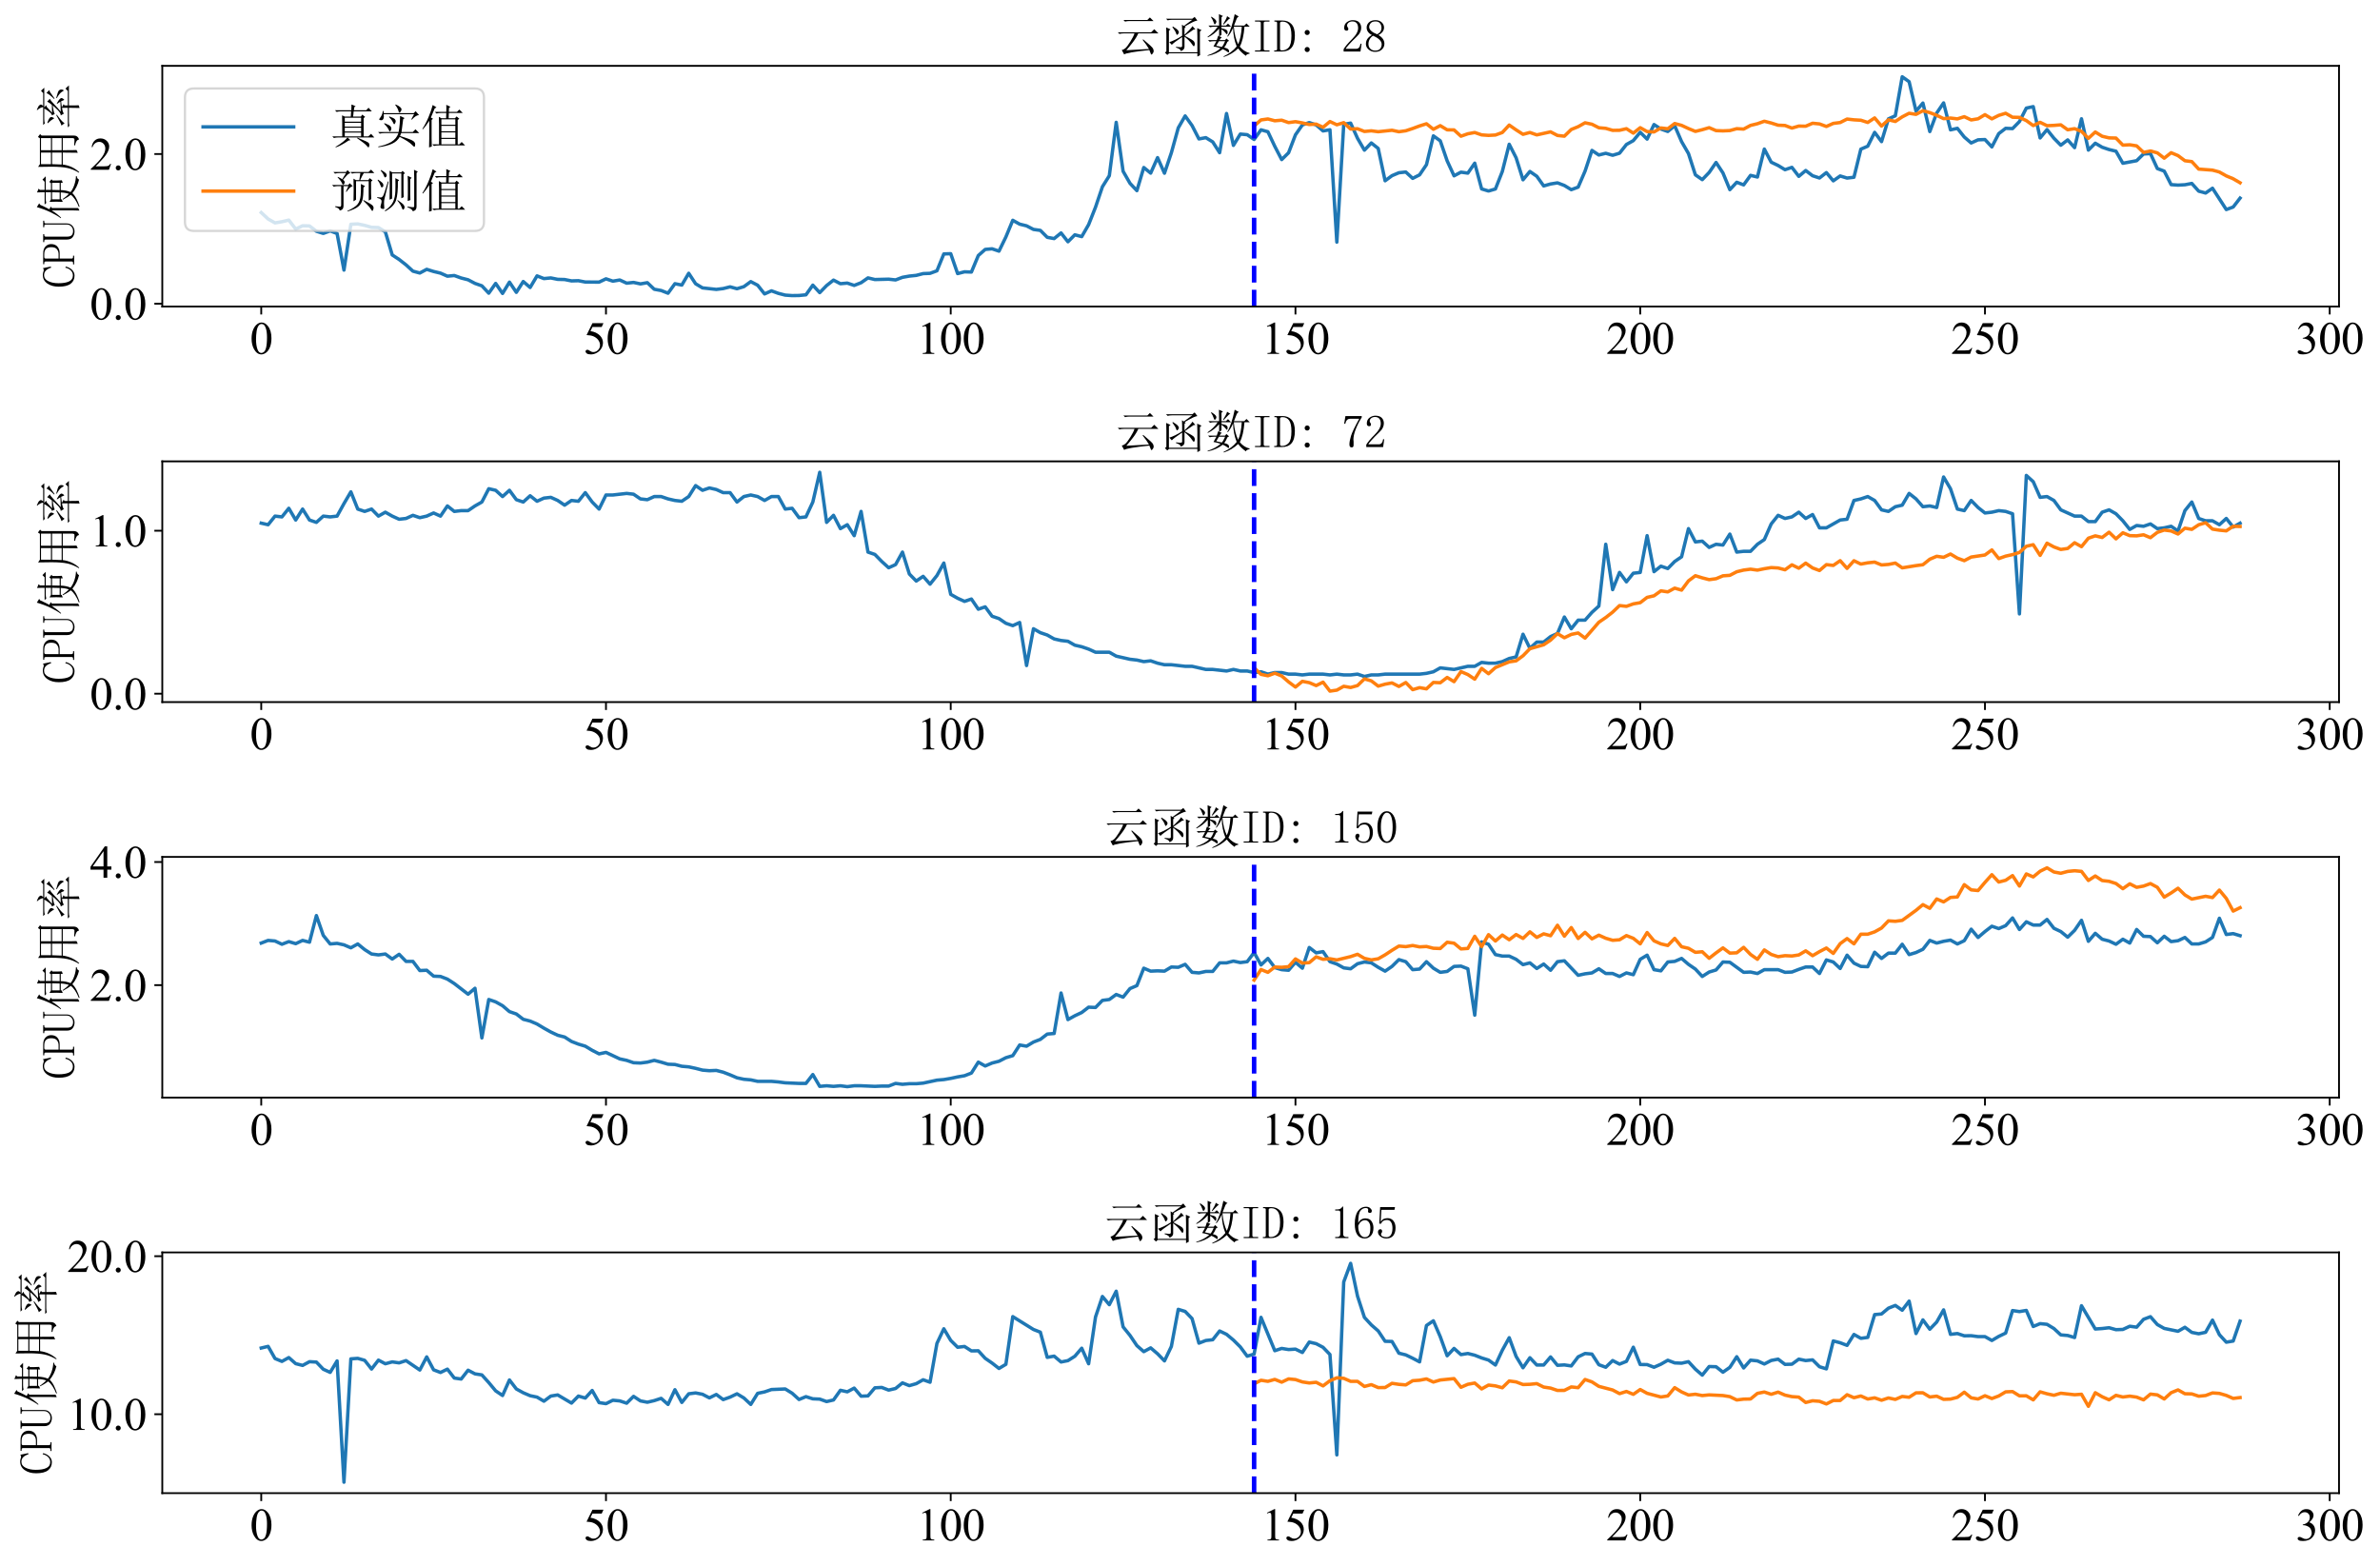 <?xml version="1.0" encoding="utf-8" standalone="no"?>
<!DOCTYPE svg PUBLIC "-//W3C//DTD SVG 1.1//EN"
  "http://www.w3.org/Graphics/SVG/1.1/DTD/svg11.dtd">
<svg xmlns:xlink="http://www.w3.org/1999/xlink" width="1050.58pt" height="691.482pt" viewBox="0 0 1050.58 691.482" xmlns="http://www.w3.org/2000/svg" version="1.1">
 <defs>
  <style type="text/css">*{stroke-linejoin: round; stroke-linecap: butt}</style>
 </defs>
 <g id="figure_1">
  <g id="patch_1">
   <path d="M 0 691.482 
L 1050.58 691.482 
L 1050.58 0 
L 0 0 
z
" style="fill: #ffffff"/>
  </g>
  <g id="axes_1">
   <g id="patch_2">
    <path d="M 71.638 135.317 
L 1032.489 135.317 
L 1032.489 29.059 
L 71.638 29.059 
z
" style="fill: #ffffff"/>
   </g>
   <g id="matplotlib.axis_1">
    <g id="xtick_1">
     <g id="line2d_1">
      <defs>
       <path id="maf4b6dad0f" d="M 0 0 
L 0 3.5 
" style="stroke: #000000; stroke-width: 0.8"/>
      </defs>
      <g>
       <use xlink:href="#maf4b6dad0f" x="115.313" y="135.317" style="stroke: #000000; stroke-width: 0.8"/>
      </g>
     </g>
     <g id="text_1">
      <!-- 0 -->
      <g transform="translate(110.313 156.204) scale(0.2 -0.2)">
       <defs>
        <path id="TimesNewRomanPSMT-30" d="M 231 2094 
Q 231 2819 450 3342 
Q 669 3866 1031 4122 
Q 1313 4325 1613 4325 
Q 2100 4325 2488 3828 
Q 2972 3213 2972 2159 
Q 2972 1422 2759 906 
Q 2547 391 2217 158 
Q 1888 -75 1581 -75 
Q 975 -75 572 641 
Q 231 1244 231 2094 
z
M 844 2016 
Q 844 1141 1059 588 
Q 1238 122 1591 122 
Q 1759 122 1940 273 
Q 2122 425 2216 781 
Q 2359 1319 2359 2297 
Q 2359 3022 2209 3506 
Q 2097 3866 1919 4016 
Q 1791 4119 1609 4119 
Q 1397 4119 1231 3928 
Q 1006 3669 925 3112 
Q 844 2556 844 2016 
z
" transform="scale(0.016)"/>
       </defs>
       <use xlink:href="#TimesNewRomanPSMT-30"/>
      </g>
     </g>
    </g>
    <g id="xtick_2">
     <g id="line2d_2">
      <g>
       <use xlink:href="#maf4b6dad0f" x="267.491" y="135.317" style="stroke: #000000; stroke-width: 0.8"/>
      </g>
     </g>
     <g id="text_2">
      <!-- 50 -->
      <g transform="translate(257.491 156.204) scale(0.2 -0.2)">
       <defs>
        <path id="TimesNewRomanPSMT-35" d="M 2778 4238 
L 2534 3706 
L 1259 3706 
L 981 3138 
Q 1809 3016 2294 2522 
Q 2709 2097 2709 1522 
Q 2709 1188 2573 903 
Q 2438 619 2231 419 
Q 2025 219 1772 97 
Q 1413 -75 1034 -75 
Q 653 -75 479 54 
Q 306 184 306 341 
Q 306 428 378 495 
Q 450 563 559 563 
Q 641 563 702 538 
Q 763 513 909 409 
Q 1144 247 1384 247 
Q 1750 247 2026 523 
Q 2303 800 2303 1197 
Q 2303 1581 2056 1914 
Q 1809 2247 1375 2428 
Q 1034 2569 447 2591 
L 1259 4238 
L 2778 4238 
z
" transform="scale(0.016)"/>
       </defs>
       <use xlink:href="#TimesNewRomanPSMT-35"/>
       <use xlink:href="#TimesNewRomanPSMT-30" x="50"/>
      </g>
     </g>
    </g>
    <g id="xtick_3">
     <g id="line2d_3">
      <g>
       <use xlink:href="#maf4b6dad0f" x="419.669" y="135.317" style="stroke: #000000; stroke-width: 0.8"/>
      </g>
     </g>
     <g id="text_3">
      <!-- 100 -->
      <g transform="translate(404.669 156.204) scale(0.2 -0.2)">
       <defs>
        <path id="TimesNewRomanPSMT-31" d="M 750 3822 
L 1781 4325 
L 1884 4325 
L 1884 747 
Q 1884 391 1914 303 
Q 1944 216 2037 169 
Q 2131 122 2419 116 
L 2419 0 
L 825 0 
L 825 116 
Q 1125 122 1212 167 
Q 1300 213 1334 289 
Q 1369 366 1369 747 
L 1369 3034 
Q 1369 3497 1338 3628 
Q 1316 3728 1258 3775 
Q 1200 3822 1119 3822 
Q 1003 3822 797 3725 
L 750 3822 
z
" transform="scale(0.016)"/>
       </defs>
       <use xlink:href="#TimesNewRomanPSMT-31"/>
       <use xlink:href="#TimesNewRomanPSMT-30" x="50"/>
       <use xlink:href="#TimesNewRomanPSMT-30" x="100"/>
      </g>
     </g>
    </g>
    <g id="xtick_4">
     <g id="line2d_4">
      <g>
       <use xlink:href="#maf4b6dad0f" x="571.846" y="135.317" style="stroke: #000000; stroke-width: 0.8"/>
      </g>
     </g>
     <g id="text_4">
      <!-- 150 -->
      <g transform="translate(556.846 156.204) scale(0.2 -0.2)">
       <use xlink:href="#TimesNewRomanPSMT-31"/>
       <use xlink:href="#TimesNewRomanPSMT-35" x="50"/>
       <use xlink:href="#TimesNewRomanPSMT-30" x="100"/>
      </g>
     </g>
    </g>
    <g id="xtick_5">
     <g id="line2d_5">
      <g>
       <use xlink:href="#maf4b6dad0f" x="724.024" y="135.317" style="stroke: #000000; stroke-width: 0.8"/>
      </g>
     </g>
     <g id="text_5">
      <!-- 200 -->
      <g transform="translate(709.024 156.204) scale(0.2 -0.2)">
       <defs>
        <path id="TimesNewRomanPSMT-32" d="M 2934 816 
L 2638 0 
L 138 0 
L 138 116 
Q 1241 1122 1691 1759 
Q 2141 2397 2141 2925 
Q 2141 3328 1894 3587 
Q 1647 3847 1303 3847 
Q 991 3847 742 3664 
Q 494 3481 375 3128 
L 259 3128 
Q 338 3706 661 4015 
Q 984 4325 1469 4325 
Q 1984 4325 2329 3994 
Q 2675 3663 2675 3213 
Q 2675 2891 2525 2569 
Q 2294 2063 1775 1497 
Q 997 647 803 472 
L 1909 472 
Q 2247 472 2383 497 
Q 2519 522 2628 598 
Q 2738 675 2819 816 
L 2934 816 
z
" transform="scale(0.016)"/>
       </defs>
       <use xlink:href="#TimesNewRomanPSMT-32"/>
       <use xlink:href="#TimesNewRomanPSMT-30" x="50"/>
       <use xlink:href="#TimesNewRomanPSMT-30" x="100"/>
      </g>
     </g>
    </g>
    <g id="xtick_6">
     <g id="line2d_6">
      <g>
       <use xlink:href="#maf4b6dad0f" x="876.202" y="135.317" style="stroke: #000000; stroke-width: 0.8"/>
      </g>
     </g>
     <g id="text_6">
      <!-- 250 -->
      <g transform="translate(861.202 156.204) scale(0.2 -0.2)">
       <use xlink:href="#TimesNewRomanPSMT-32"/>
       <use xlink:href="#TimesNewRomanPSMT-35" x="50"/>
       <use xlink:href="#TimesNewRomanPSMT-30" x="100"/>
      </g>
     </g>
    </g>
    <g id="xtick_7">
     <g id="line2d_7">
      <g>
       <use xlink:href="#maf4b6dad0f" x="1028.38" y="135.317" style="stroke: #000000; stroke-width: 0.8"/>
      </g>
     </g>
     <g id="text_7">
      <!-- 300 -->
      <g transform="translate(1013.38 156.204) scale(0.2 -0.2)">
       <defs>
        <path id="TimesNewRomanPSMT-33" d="M 325 3431 
Q 506 3859 782 4092 
Q 1059 4325 1472 4325 
Q 1981 4325 2253 3994 
Q 2459 3747 2459 3466 
Q 2459 3003 1878 2509 
Q 2269 2356 2469 2072 
Q 2669 1788 2669 1403 
Q 2669 853 2319 450 
Q 1863 -75 997 -75 
Q 569 -75 414 31 
Q 259 138 259 259 
Q 259 350 332 419 
Q 406 488 509 488 
Q 588 488 669 463 
Q 722 447 909 348 
Q 1097 250 1169 231 
Q 1284 197 1416 197 
Q 1734 197 1970 444 
Q 2206 691 2206 1028 
Q 2206 1275 2097 1509 
Q 2016 1684 1919 1775 
Q 1784 1900 1550 2001 
Q 1316 2103 1072 2103 
L 972 2103 
L 972 2197 
Q 1219 2228 1467 2375 
Q 1716 2522 1828 2728 
Q 1941 2934 1941 3181 
Q 1941 3503 1739 3701 
Q 1538 3900 1238 3900 
Q 753 3900 428 3381 
L 325 3431 
z
" transform="scale(0.016)"/>
       </defs>
       <use xlink:href="#TimesNewRomanPSMT-33"/>
       <use xlink:href="#TimesNewRomanPSMT-30" x="50"/>
       <use xlink:href="#TimesNewRomanPSMT-30" x="100"/>
      </g>
     </g>
    </g>
   </g>
   <g id="matplotlib.axis_2">
    <g id="ytick_1">
     <g id="line2d_8">
      <defs>
       <path id="m49d8f43b47" d="M 0 0 
L -3.5 0 
" style="stroke: #000000; stroke-width: 0.8"/>
      </defs>
      <g>
       <use xlink:href="#m49d8f43b47" x="71.638" y="134.075" style="stroke: #000000; stroke-width: 0.8"/>
      </g>
     </g>
     <g id="text_8">
      <!-- 0.0 -->
      <g transform="translate(39.638 141.019) scale(0.2 -0.2)">
       <defs>
        <path id="TimesNewRomanPSMT-2e" d="M 800 606 
Q 947 606 1047 504 
Q 1147 403 1147 259 
Q 1147 116 1045 14 
Q 944 -88 800 -88 
Q 656 -88 554 14 
Q 453 116 453 259 
Q 453 406 554 506 
Q 656 606 800 606 
z
" transform="scale(0.016)"/>
       </defs>
       <use xlink:href="#TimesNewRomanPSMT-30"/>
       <use xlink:href="#TimesNewRomanPSMT-2e" x="50"/>
       <use xlink:href="#TimesNewRomanPSMT-30" x="75"/>
      </g>
     </g>
    </g>
    <g id="ytick_2">
     <g id="line2d_9">
      <g>
       <use xlink:href="#m49d8f43b47" x="71.638" y="67.998" style="stroke: #000000; stroke-width: 0.8"/>
      </g>
     </g>
     <g id="text_9">
      <!-- 2.0 -->
      <g transform="translate(39.638 74.942) scale(0.2 -0.2)">
       <use xlink:href="#TimesNewRomanPSMT-32"/>
       <use xlink:href="#TimesNewRomanPSMT-2e" x="50"/>
       <use xlink:href="#TimesNewRomanPSMT-30" x="75"/>
      </g>
     </g>
    </g>
    <g id="text_10">
     <!-- CPU使用率 -->
     <g transform="translate(33.059 127.188) rotate(-90) scale(0.2 -0.2)">
      <defs>
       <path id="SimSun-43" d="M 1725 50 
Q 1025 50 612 575 
Q 200 1100 200 2225 
Q 200 3175 637 3800 
Q 1075 4425 1825 4425 
Q 2000 4425 2175 4375 
Q 2350 4300 2475 4300 
Q 2575 4300 2637 4325 
Q 2700 4350 2750 4425 
L 2975 3325 
L 2825 3275 
Q 2675 3750 2425 4000 
Q 2175 4250 1775 4250 
Q 1250 4250 962 3675 
Q 675 3100 675 2250 
Q 675 1325 925 800 
Q 1175 275 1750 275 
Q 2150 275 2437 562 
Q 2725 850 2825 1325 
L 2975 1250 
Q 2850 725 2512 387 
Q 2175 50 1725 50 
z
" transform="scale(0.016)"/>
       <path id="SimSun-50" d="M 950 2100 
L 950 450 
Q 950 350 1012 300 
Q 1075 250 1175 250 
L 1350 250 
L 1350 100 
L 150 100 
L 150 250 
L 325 250 
Q 450 250 500 300 
Q 550 350 550 450 
L 550 4025 
Q 550 4125 500 4175 
Q 450 4225 325 4225 
L 175 4225 
L 175 4375 
L 1650 4375 
Q 2275 4375 2612 4062 
Q 2950 3750 2950 3275 
Q 2950 2700 2587 2400 
Q 2225 2100 1725 2100 
L 950 2100 
z
M 1575 2250 
Q 1950 2250 2237 2475 
Q 2525 2700 2525 3250 
Q 2525 3750 2287 3987 
Q 2050 4225 1525 4225 
L 1175 4225 
Q 1075 4225 1012 4175 
Q 950 4125 950 4025 
L 950 2250 
L 1575 2250 
z
" transform="scale(0.016)"/>
       <path id="SimSun-55" d="M 1625 250 
Q 2000 250 2262 500 
Q 2525 750 2525 1125 
L 2525 4025 
Q 2525 4125 2475 4175 
Q 2425 4225 2300 4225 
L 2150 4225 
L 2150 4375 
L 3050 4375 
L 3050 4225 
L 2900 4225 
Q 2800 4225 2737 4175 
Q 2675 4125 2675 4025 
L 2675 1125 
Q 2675 625 2337 337 
Q 2000 50 1575 50 
Q 1125 50 787 300 
Q 450 550 450 1100 
L 450 4025 
Q 450 4125 400 4175 
Q 350 4225 225 4225 
L 100 4225 
L 100 4375 
L 1200 4375 
L 1200 4225 
L 1075 4225 
Q 975 4225 912 4175 
Q 850 4125 850 4025 
L 850 1100 
Q 850 600 1062 425 
Q 1275 250 1625 250 
z
" transform="scale(0.016)"/>
       <path id="SimSun-4f7f" d="M 2875 3150 
L 2875 2100 
L 3825 2100 
Q 3850 2825 3850 3150 
L 2875 3150 
z
M 4175 3150 
Q 4175 2800 4150 2100 
L 5150 2100 
L 5150 3150 
L 4175 3150 
z
M 5475 3100 
L 5475 2425 
Q 5475 2100 5500 1800 
L 5150 1675 
L 5150 1950 
L 4150 1950 
Q 4125 1175 3875 600 
Q 4275 275 4875 75 
Q 5475 -125 6075 -150 
L 6075 -250 
Q 5700 -300 5600 -575 
Q 4525 -325 3725 350 
Q 3425 25 2925 -225 
Q 2425 -475 1875 -650 
L 1825 -550 
Q 2400 -325 2850 -25 
Q 3300 275 3500 575 
Q 3200 925 2825 1650 
L 2900 1700 
Q 3325 1100 3625 825 
Q 3800 1300 3825 1950 
L 2875 1950 
L 2875 1825 
L 2525 1675 
Q 2550 2075 2550 2562 
Q 2550 3050 2525 3500 
L 2875 3300 
L 3850 3300 
L 3850 4025 
L 2975 4025 
Q 2650 4025 2375 3950 
L 2150 4175 
L 3850 4175 
L 3850 4525 
Q 3850 4775 3825 5225 
L 4350 5000 
L 4175 4825 
L 4175 4175 
L 5300 4175 
L 5600 4475 
L 6050 4025 
L 4175 4025 
L 4175 3300 
L 5100 3300 
L 5275 3525 
L 5650 3225 
L 5475 3100 
z
M 1675 3175 
L 1675 -450 
L 1325 -625 
Q 1350 -75 1350 350 
L 1350 3200 
Q 900 2475 350 1900 
L 275 1950 
Q 700 2525 1112 3400 
Q 1525 4275 1800 5250 
L 2325 4925 
L 2125 4800 
Q 1725 3925 1500 3525 
L 1875 3325 
L 1675 3175 
z
" transform="scale(0.016)"/>
       <path id="SimSun-7528" d="M 3400 3150 
L 3400 1825 
L 5075 1825 
L 5075 3150 
L 3400 3150 
z
M 4075 100 
Q 4725 50 4900 62 
Q 5075 75 5075 400 
L 5075 1675 
L 3400 1675 
Q 3400 75 3425 -225 
L 3050 -400 
Q 3075 1025 3075 1675 
L 1425 1675 
Q 1250 350 375 -600 
L 300 -550 
Q 775 225 950 1025 
Q 1125 1825 1125 3225 
Q 1125 4625 1100 5075 
L 1475 4825 
L 5050 4825 
L 5225 5100 
L 5625 4800 
L 5425 4600 
L 5425 225 
Q 5450 -400 4875 -575 
Q 4825 -150 4075 -25 
L 4075 100 
z
M 1475 4675 
L 1475 3300 
L 3075 3300 
L 3075 4675 
L 1475 4675 
z
M 3400 4675 
L 3400 3300 
L 5075 3300 
L 5075 4675 
L 3400 4675 
z
M 1475 3150 
Q 1450 2100 1425 1825 
L 3075 1825 
L 3075 3150 
L 1475 3150 
z
" transform="scale(0.016)"/>
       <path id="SimSun-7387" d="M 875 3725 
L 925 3800 
Q 1375 3650 1550 3525 
Q 1725 3400 1725 3250 
Q 1725 3175 1662 3025 
Q 1600 2875 1550 2875 
Q 1500 2875 1425 3050 
Q 1275 3325 875 3725 
z
M 550 1850 
Q 875 1925 2000 2575 
L 2050 2500 
Q 1675 2225 1337 1937 
Q 1000 1650 875 1425 
L 550 1850 
z
M 5200 3450 
Q 4800 3150 4275 2800 
L 4225 2875 
Q 4775 3400 5050 3925 
L 5450 3525 
L 5200 3450 
z
M 4325 2500 
L 4350 2575 
Q 5225 2350 5375 2212 
Q 5525 2075 5525 1900 
Q 5525 1775 5487 1662 
Q 5450 1550 5400 1550 
Q 5325 1550 5200 1800 
Q 4975 2150 4325 2500 
z
M 3150 3900 
Q 2500 3300 2300 3150 
Q 2800 3150 3400 3175 
Q 3700 3500 3850 3825 
L 4250 3450 
Q 4050 3400 3450 2825 
Q 2850 2250 2475 1950 
Q 3150 1975 3850 2000 
Q 3750 2175 3550 2450 
L 3600 2500 
Q 4050 2250 4200 2100 
Q 4350 1950 4350 1850 
Q 4350 1775 4250 1625 
Q 4150 1475 4100 1475 
Q 4075 1475 4050 1550 
Q 4000 1700 3900 1900 
Q 3650 1875 3075 1800 
L 3500 1550 
L 3325 1425 
L 3325 975 
L 5325 975 
L 5650 1300 
L 6100 825 
L 3325 825 
Q 3325 -275 3350 -525 
L 2975 -650 
Q 3000 0 3000 825 
L 1125 825 
Q 800 825 525 750 
L 300 975 
L 3000 975 
L 3000 1775 
Q 2450 1700 2200 1525 
L 1950 1950 
Q 2275 1950 2675 2350 
Q 3075 2750 3325 3050 
Q 2400 2950 2150 2775 
L 1950 3175 
Q 2150 3150 2475 3575 
Q 2800 4000 2900 4225 
L 1450 4225 
Q 1125 4225 850 4150 
L 625 4375 
L 3100 4375 
Q 3050 4800 2675 5200 
L 2725 5250 
Q 3225 5050 3337 4912 
Q 3450 4775 3450 4700 
Q 3450 4550 3250 4375 
L 5025 4375 
L 5350 4675 
L 5775 4225 
L 3050 4225 
L 3375 3950 
L 3150 3900 
z
" transform="scale(0.016)"/>
      </defs>
      <use xlink:href="#SimSun-43"/>
      <use xlink:href="#SimSun-50" x="50"/>
      <use xlink:href="#SimSun-55" x="100"/>
      <use xlink:href="#SimSun-4f7f" x="150"/>
      <use xlink:href="#SimSun-7528" x="250"/>
      <use xlink:href="#SimSun-7387" x="350"/>
     </g>
    </g>
   </g>
   <g id="line2d_10">
    <path d="M 115.313 93.834 
L 118.356 96.669 
L 121.4 98.393 
L 124.443 97.878 
L 127.487 97.164 
L 130.53 101.109 
L 133.574 99.662 
L 136.617 99.741 
L 139.661 102.081 
L 142.705 103.032 
L 145.748 101.922 
L 148.792 103.072 
L 151.835 119.227 
L 154.879 99.008 
L 157.922 98.849 
L 160.966 99.484 
L 164.01 100.356 
L 167.053 100.455 
L 170.097 102.338 
L 173.14 112.541 
L 176.184 114.543 
L 179.227 116.921 
L 182.271 119.697 
L 185.314 120.516 
L 188.358 118.891 
L 191.402 119.842 
L 194.445 120.569 
L 197.489 121.917 
L 200.532 121.626 
L 203.576 122.723 
L 206.619 123.503 
L 209.663 125.102 
L 212.706 126.172 
L 215.75 129.417 
L 218.794 125.115 
L 221.837 129.529 
L 224.881 124.547 
L 227.924 129.047 
L 230.968 124.269 
L 234.011 126.906 
L 237.055 121.785 
L 240.099 122.974 
L 243.142 122.69 
L 246.186 123.311 
L 249.229 123.39 
L 252.273 123.998 
L 255.316 123.912 
L 258.36 124.494 
L 264.447 124.533 
L 267.491 123.086 
L 270.534 124.111 
L 273.578 123.595 
L 276.621 125.003 
L 279.665 124.672 
L 282.708 125.32 
L 285.752 124.785 
L 288.795 127.685 
L 291.839 128.24 
L 294.883 129.43 
L 297.926 125.234 
L 300.97 125.842 
L 304.013 120.635 
L 307.057 125.26 
L 310.1 127.084 
L 316.187 127.751 
L 319.231 127.381 
L 322.275 126.621 
L 325.318 127.454 
L 328.362 126.536 
L 331.405 124.315 
L 334.449 125.908 
L 337.492 129.74 
L 340.536 128.386 
L 343.58 129.496 
L 346.623 130.276 
L 349.667 130.487 
L 352.71 130.441 
L 355.754 130.143 
L 358.797 125.875 
L 361.841 129.179 
L 364.884 126.053 
L 367.928 123.648 
L 370.972 125.234 
L 374.015 124.97 
L 377.059 125.987 
L 380.102 124.798 
L 383.146 122.67 
L 386.189 123.397 
L 392.276 123.238 
L 395.32 123.569 
L 398.364 122.419 
L 401.407 121.877 
L 404.451 121.56 
L 407.494 120.78 
L 410.538 120.661 
L 413.581 119.538 
L 416.625 112.091 
L 419.669 111.992 
L 422.712 120.767 
L 425.756 119.987 
L 428.799 120.093 
L 431.843 112.811 
L 434.886 110.096 
L 437.93 109.831 
L 440.973 110.862 
L 444.017 104.598 
L 447.061 97.244 
L 450.104 98.949 
L 453.148 99.689 
L 456.191 101.274 
L 459.235 101.697 
L 462.278 104.763 
L 465.322 105.318 
L 468.365 102.834 
L 471.409 106.719 
L 474.453 103.653 
L 477.496 104.446 
L 480.54 99.16 
L 483.583 91.455 
L 486.627 82.436 
L 489.67 77.579 
L 492.714 54.01 
L 495.757 75.597 
L 498.801 80.916 
L 501.845 84.154 
L 504.888 73.945 
L 507.932 76.423 
L 510.975 69.584 
L 514.019 76.456 
L 517.062 67.436 
L 520.106 56.461 
L 523.15 51.175 
L 526.193 55.417 
L 529.237 61.324 
L 532.28 60.769 
L 535.324 62.639 
L 538.367 67.41 
L 541.411 50.105 
L 544.454 64.179 
L 547.498 59.183 
L 550.542 59.461 
L 553.585 61.562 
L 556.629 57.32 
L 559.672 58.153 
L 562.716 64.589 
L 565.759 70.443 
L 568.803 67.436 
L 571.846 59.507 
L 574.89 55.14 
L 577.934 54.109 
L 580.977 55.14 
L 584.021 57.796 
L 587.064 57.28 
L 590.108 106.878 
L 593.151 54.902 
L 596.195 54.347 
L 599.239 61.047 
L 602.282 66.28 
L 605.326 63.108 
L 608.369 65.527 
L 611.413 79.793 
L 614.456 77.546 
L 617.5 76.258 
L 620.543 75.927 
L 623.587 78.736 
L 626.631 77.183 
L 629.674 72.69 
L 632.718 59.976 
L 635.761 62.157 
L 638.805 71.011 
L 641.848 77.612 
L 644.892 75.993 
L 647.935 76.423 
L 650.979 72.029 
L 654.023 83.394 
L 657.066 84.319 
L 660.11 83.427 
L 663.153 75.696 
L 666.197 63.683 
L 669.24 69.65 
L 672.284 79.363 
L 675.327 75.696 
L 678.371 77.811 
L 681.415 82.072 
L 684.458 81.213 
L 687.502 80.718 
L 690.545 81.874 
L 693.589 83.724 
L 696.632 82.601 
L 699.676 75.531 
L 702.72 66.399 
L 705.763 68.421 
L 708.807 67.668 
L 711.85 68.54 
L 714.894 67.628 
L 717.937 63.782 
L 720.981 62.078 
L 724.024 58.391 
L 727.068 61.404 
L 730.112 54.981 
L 733.155 56.963 
L 736.199 58.034 
L 739.242 55.496 
L 742.286 62.514 
L 745.329 67.787 
L 748.373 77.176 
L 751.416 79.297 
L 754.46 76.126 
L 757.504 71.725 
L 760.547 76.35 
L 763.591 83.724 
L 766.634 80.454 
L 769.678 81.61 
L 772.721 77.414 
L 775.765 78.141 
L 778.809 65.804 
L 781.852 71.599 
L 784.896 73.053 
L 787.939 74.903 
L 790.983 73.879 
L 794.026 77.844 
L 797.07 75.267 
L 800.113 77.579 
L 803.157 78.57 
L 806.201 76.192 
L 809.244 79.826 
L 812.288 77.678 
L 815.331 78.603 
L 818.375 78.24 
L 821.418 65.837 
L 824.462 64.536 
L 827.505 58.43 
L 830.549 62.514 
L 833.593 52.483 
L 836.636 51.115 
L 839.68 33.889 
L 842.723 36.063 
L 845.767 49.06 
L 848.81 45.499 
L 851.854 58.073 
L 854.898 49.906 
L 857.941 45.426 
L 860.985 57.32 
L 864.028 56.646 
L 867.072 60.492 
L 870.115 63.108 
L 873.159 61.721 
L 876.202 61.602 
L 879.246 64.853 
L 882.29 58.985 
L 885.333 56.646 
L 888.377 56.765 
L 891.42 53.666 
L 894.464 47.719 
L 897.507 47.072 
L 900.551 60.888 
L 903.594 57.201 
L 906.638 61.007 
L 909.682 64.1 
L 912.725 61.76 
L 915.769 65.17 
L 918.812 52.444 
L 921.856 66.254 
L 924.899 63.227 
L 927.943 64.998 
L 930.986 66.016 
L 934.03 66.743 
L 937.074 72.062 
L 943.161 70.939 
L 946.204 67.965 
L 949.248 67.8 
L 952.291 74.408 
L 955.335 75.531 
L 958.379 81.504 
L 961.422 81.716 
L 964.466 81.557 
L 967.509 80.976 
L 970.553 84.385 
L 973.596 85.205 
L 976.64 83.09 
L 982.727 92.499 
L 985.771 91.389 
L 988.814 87.451 
L 988.814 87.451 
" clip-path="url(#p9b8e6889cd)" style="fill: none; stroke: #1f77b4; stroke-width: 1.5; stroke-linecap: square"/>
   </g>
   <g id="line2d_11">
    <path d="M 553.585 55.635 
L 556.629 52.94 
L 559.672 52.518 
L 562.716 53.31 
L 565.759 53.057 
L 568.803 54.113 
L 571.846 53.709 
L 574.89 54.256 
L 577.934 54.964 
L 580.977 54.789 
L 584.021 56.188 
L 587.064 53.654 
L 590.108 55.078 
L 593.151 54.142 
L 596.195 56.963 
L 599.239 56.831 
L 602.282 58.029 
L 605.326 57.752 
L 608.369 58.144 
L 614.456 57.502 
L 617.5 58.155 
L 620.543 57.728 
L 623.587 56.724 
L 626.631 55.595 
L 629.674 54.637 
L 632.718 57.064 
L 635.761 55.47 
L 638.805 57.308 
L 641.848 57.354 
L 644.892 60.122 
L 647.935 59.058 
L 650.979 58.493 
L 654.023 59.544 
L 657.066 59.764 
L 660.11 59.601 
L 663.153 58.493 
L 666.197 55.21 
L 669.24 57.331 
L 672.284 59.289 
L 675.327 58.48 
L 678.371 59.544 
L 684.458 58.203 
L 687.502 59.795 
L 690.545 60.114 
L 693.589 57.154 
L 696.632 55.921 
L 699.676 54.207 
L 702.72 54.842 
L 705.763 56.39 
L 708.807 56.657 
L 711.85 57.54 
L 714.894 57.51 
L 717.937 56.808 
L 720.981 58.763 
L 724.024 56.371 
L 727.068 58.074 
L 730.112 58.238 
L 733.155 56.478 
L 736.199 56.836 
L 739.242 54.53 
L 742.286 55.341 
L 745.329 56.752 
L 748.373 58.003 
L 751.416 57.25 
L 754.46 56.363 
L 757.504 57.66 
L 760.547 57.77 
L 763.591 57.639 
L 766.634 56.803 
L 769.678 56.984 
L 772.721 55.357 
L 775.765 54.614 
L 778.809 53.519 
L 781.852 54.298 
L 784.896 55.267 
L 787.939 55.389 
L 790.983 56.538 
L 794.026 55.653 
L 797.07 55.715 
L 800.113 54.409 
L 803.157 54.704 
L 806.201 55.826 
L 809.244 54.472 
L 812.288 54.089 
L 815.331 52.555 
L 818.375 52.9 
L 821.418 53.074 
L 824.462 54.055 
L 827.505 52.06 
L 830.549 55.641 
L 833.593 52.873 
L 836.636 53.619 
L 839.68 51.589 
L 842.723 50.003 
L 845.767 50.491 
L 848.81 48.88 
L 851.854 49.712 
L 854.898 50.901 
L 857.941 52.376 
L 860.985 52.115 
L 864.028 52.48 
L 867.072 51.511 
L 870.115 52.942 
L 873.159 52.441 
L 876.202 50.618 
L 879.246 52.463 
L 882.29 50.932 
L 885.333 50.004 
L 888.377 51.747 
L 891.42 51.827 
L 894.464 53.236 
L 897.507 55.433 
L 900.551 53.997 
L 903.594 55.483 
L 906.638 55.351 
L 909.682 55.108 
L 912.725 57.286 
L 915.769 56.799 
L 918.812 57.983 
L 921.856 61.072 
L 924.899 58.275 
L 927.943 60.154 
L 930.986 60.867 
L 934.03 60.946 
L 937.074 64.063 
L 940.117 63.911 
L 943.161 64.39 
L 946.204 67.278 
L 949.248 66.647 
L 952.291 67.484 
L 955.335 69.829 
L 958.379 67.413 
L 961.422 68.686 
L 964.466 70.955 
L 967.509 71.333 
L 970.553 74.644 
L 976.64 75.101 
L 979.683 75.934 
L 982.727 77.647 
L 985.771 78.915 
L 988.814 80.69 
L 988.814 80.69 
" clip-path="url(#p9b8e6889cd)" style="fill: none; stroke: #ff7f0e; stroke-width: 1.5; stroke-linecap: square"/>
   </g>
   <g id="line2d_12">
    <path d="M 553.585 135.317 
L 553.585 29.059 
" clip-path="url(#p9b8e6889cd)" style="fill: none; stroke-dasharray: 7.4,3.2; stroke-dashoffset: 0; stroke: #0000ff; stroke-width: 2"/>
   </g>
   <g id="patch_3">
    <path d="M 71.638 135.317 
L 71.638 29.059 
" style="fill: none; stroke: #000000; stroke-width: 0.8; stroke-linejoin: miter; stroke-linecap: square"/>
   </g>
   <g id="patch_4">
    <path d="M 1032.489 135.317 
L 1032.489 29.059 
" style="fill: none; stroke: #000000; stroke-width: 0.8; stroke-linejoin: miter; stroke-linecap: square"/>
   </g>
   <g id="patch_5">
    <path d="M 71.638 135.317 
L 1032.489 135.317 
" style="fill: none; stroke: #000000; stroke-width: 0.8; stroke-linejoin: miter; stroke-linecap: square"/>
   </g>
   <g id="patch_6">
    <path d="M 71.638 29.059 
L 1032.489 29.059 
" style="fill: none; stroke: #000000; stroke-width: 0.8; stroke-linejoin: miter; stroke-linecap: square"/>
   </g>
   <g id="text_11">
    <!-- 云函数ID: 28 -->
    <g transform="translate(492.063 23.059) scale(0.2 -0.2)">
     <defs>
      <path id="SimSun-4e91" d="M 1200 4450 
L 4500 4450 
L 4850 4800 
L 5350 4300 
L 1975 4300 
Q 1700 4300 1425 4225 
L 1200 4450 
z
M 1600 275 
Q 2300 300 4725 450 
Q 4425 975 3850 1700 
L 3925 1775 
Q 5200 725 5287 500 
Q 5375 275 5375 175 
Q 5375 0 5250 -162 
Q 5125 -325 5075 -325 
Q 5025 -325 4975 -200 
Q 4875 50 4775 300 
Q 1650 -25 1300 -300 
L 975 300 
Q 1225 350 1462 550 
Q 1700 750 2150 1462 
Q 2600 2175 2725 2600 
L 1250 2600 
Q 925 2600 650 2525 
L 425 2750 
L 5025 2750 
L 5450 3175 
L 6025 2600 
L 3250 2600 
Q 3000 2025 2500 1375 
Q 2000 725 1600 275 
z
" transform="scale(0.016)"/>
      <path id="SimSun-51fd" d="M 3050 2275 
L 3050 3000 
Q 3050 3450 3025 3800 
L 3275 3625 
L 4450 4475 
L 1650 4475 
Q 1325 4475 1050 4400 
L 825 4625 
L 4450 4625 
L 4775 4875 
L 5150 4375 
Q 4875 4325 4550 4175 
Q 4225 4025 3400 3550 
L 3550 3450 
L 3375 3325 
L 3375 2400 
Q 4250 3225 4475 3600 
L 4875 3150 
L 4625 3125 
Q 3625 2425 3400 2275 
Q 4575 1675 4687 1487 
Q 4800 1300 4800 1150 
Q 4800 1025 4750 925 
Q 4700 825 4675 825 
Q 4575 825 4375 1150 
Q 4075 1600 3375 2150 
L 3375 725 
Q 3375 350 2875 150 
Q 2850 450 2200 650 
L 2200 750 
Q 2800 675 2925 700 
Q 3050 725 3050 850 
L 3050 2100 
Q 1850 1300 1625 1025 
L 1275 1400 
Q 1575 1475 2087 1725 
Q 2600 1975 3050 2275 
z
M 1700 3475 
L 1775 3550 
Q 2350 3200 2475 3025 
Q 2600 2850 2600 2775 
Q 2600 2650 2500 2525 
Q 2400 2400 2350 2400 
Q 2275 2400 2225 2575 
Q 2150 2875 1700 3475 
z
M 5150 0 
L 5150 2175 
Q 5150 2725 5125 3325 
L 5725 3050 
L 5500 2850 
L 5500 525 
Q 5500 100 5525 -400 
L 5150 -600 
L 5150 -150 
L 1250 -150 
L 1000 -375 
L 675 -50 
L 875 125 
L 875 2375 
Q 875 2800 850 3425 
L 1450 3150 
L 1225 2975 
L 1225 0 
L 5150 0 
z
" transform="scale(0.016)"/>
      <path id="SimSun-6570" d="M 1875 1525 
Q 1675 1200 1500 900 
Q 1825 825 2275 725 
Q 2500 975 2725 1525 
L 1875 1525 
z
M 850 4900 
Q 1325 4600 1425 4450 
Q 1525 4300 1525 4225 
Q 1525 4100 1437 3975 
Q 1350 3850 1300 3850 
Q 1225 3850 1150 4100 
Q 1050 4450 775 4850 
L 850 4900 
z
M 3000 4975 
L 3450 4675 
Q 3250 4625 3100 4425 
Q 2925 4225 2525 3825 
L 2450 3875 
Q 2925 4625 3000 4975 
z
M 1875 5250 
L 2425 5000 
L 2225 4825 
L 2225 3675 
L 2850 3675 
L 3125 3950 
L 3550 3525 
L 2225 3525 
L 2225 3300 
Q 2800 3175 2937 3062 
Q 3075 2950 3075 2775 
Q 3075 2700 3050 2587 
Q 3025 2475 2975 2475 
Q 2925 2475 2800 2650 
Q 2600 2925 2225 3175 
L 2225 2400 
L 1925 2200 
L 2275 2050 
Q 2150 2000 1950 1675 
L 2725 1675 
L 2900 1900 
L 3275 1575 
L 3050 1450 
Q 2800 875 2600 650 
Q 3000 550 3137 437 
Q 3275 325 3275 150 
Q 3275 -25 3200 -25 
Q 3125 -25 3025 75 
Q 2750 275 2400 425 
Q 1525 -275 325 -500 
L 300 -425 
Q 1450 -50 2100 550 
Q 1600 725 1125 800 
Q 1225 950 1525 1525 
L 1200 1525 
Q 875 1525 600 1450 
L 375 1675 
L 1575 1675 
Q 1675 1925 1775 2275 
L 1900 2225 
L 1900 3250 
Q 1225 2475 350 2050 
L 300 2125 
Q 1225 2775 1700 3525 
L 1250 3525 
Q 925 3525 650 3450 
L 425 3675 
L 1900 3675 
Q 1900 4575 1875 5250 
z
M 3925 3525 
Q 4050 2075 4525 1100 
Q 4925 1950 5025 3525 
L 3925 3525 
z
M 4050 5250 
L 4625 4925 
Q 4425 4850 4325 4625 
Q 4225 4400 3950 3675 
L 5375 3675 
L 5675 3975 
L 6125 3525 
L 5400 3525 
Q 5250 1675 4750 775 
Q 5325 75 6100 -100 
L 6100 -200 
Q 5625 -275 5600 -500 
Q 4950 -50 4525 525 
Q 3700 -275 2550 -650 
L 2500 -575 
Q 3650 -50 4325 800 
Q 3850 1975 3825 3375 
Q 3575 2725 3100 2150 
L 3025 2200 
Q 3625 3200 4050 5250 
z
" transform="scale(0.016)"/>
      <path id="SimSun-49" d="M 600 4225 
L 600 4375 
L 2600 4375 
L 2600 4225 
L 2025 4225 
Q 1925 4225 1862 4175 
Q 1800 4125 1800 4025 
L 1800 450 
Q 1800 350 1862 300 
Q 1925 250 2025 250 
L 2600 250 
L 2600 100 
L 600 100 
L 600 250 
L 1175 250 
Q 1300 250 1350 300 
Q 1400 350 1400 450 
L 1400 4025 
Q 1400 4125 1350 4175 
Q 1300 4225 1175 4225 
L 600 4225 
z
" transform="scale(0.016)"/>
      <path id="SimSun-44" d="M 2500 2275 
Q 2500 3350 2175 3787 
Q 1850 4225 1275 4225 
Q 1100 4225 1012 4175 
Q 925 4125 925 4025 
L 925 450 
Q 925 350 1000 300 
Q 1075 250 1200 250 
Q 1750 250 2125 662 
Q 2500 1075 2500 2275 
z
M 525 4025 
Q 525 4125 475 4175 
Q 425 4225 300 4225 
L 150 4225 
L 150 4375 
L 1275 4375 
Q 2050 4375 2512 3875 
Q 2975 3375 2975 2325 
Q 2975 1175 2525 637 
Q 2075 100 1200 100 
L 125 100 
L 125 250 
L 300 250 
Q 425 250 475 300 
Q 525 350 525 450 
L 525 4025 
z
" transform="scale(0.016)"/>
      <path id="SimSun-3a" d="M 1900 2725 
Q 1900 2575 1800 2475 
Q 1700 2375 1550 2375 
Q 1400 2375 1300 2475 
Q 1200 2575 1200 2725 
Q 1200 2875 1300 2975 
Q 1400 3075 1550 3075 
Q 1700 3075 1800 2975 
Q 1900 2875 1900 2725 
z
M 1900 375 
Q 1900 225 1800 125 
Q 1700 25 1550 25 
Q 1400 25 1300 125 
Q 1200 225 1200 375 
Q 1200 525 1300 625 
Q 1400 725 1550 725 
Q 1700 725 1800 625 
Q 1900 525 1900 375 
z
" transform="scale(0.016)"/>
      <path id="SimSun-20" d="M 0 0 
Q 0 0 0 0 
z
" transform="scale(0.016)"/>
      <path id="SimSun-32" d="M 2325 3325 
Q 2325 3775 2125 4012 
Q 1925 4250 1525 4250 
Q 1225 4250 1012 4087 
Q 800 3925 800 3675 
Q 800 3525 900 3425 
Q 975 3325 975 3225 
Q 975 3100 912 3037 
Q 850 2975 725 2975 
Q 575 2975 487 3062 
Q 400 3150 400 3350 
Q 400 3875 775 4150 
Q 1150 4425 1575 4425 
Q 2175 4425 2462 4125 
Q 2750 3825 2750 3375 
Q 2750 3075 2612 2775 
Q 2475 2475 2175 2200 
Q 1450 1500 1062 1062 
Q 675 625 600 475 
L 2075 475 
Q 2300 475 2450 650 
Q 2600 825 2650 1175 
L 2800 1175 
L 2650 100 
L 325 100 
L 325 425 
Q 450 650 737 1000 
Q 1025 1350 1500 1825 
Q 1925 2250 2125 2625 
Q 2325 3000 2325 3325 
z
" transform="scale(0.016)"/>
      <path id="SimSun-38" d="M 625 1125 
Q 625 725 887 475 
Q 1150 225 1550 225 
Q 2025 225 2237 475 
Q 2450 725 2450 1100 
Q 2450 1425 2150 1725 
Q 1850 2025 1250 2275 
Q 950 2075 787 1775 
Q 625 1475 625 1125 
z
M 2825 1175 
Q 2825 700 2475 375 
Q 2125 50 1550 50 
Q 1025 50 650 375 
Q 275 700 275 1125 
Q 275 1550 487 1850 
Q 700 2150 1100 2375 
Q 750 2550 562 2812 
Q 375 3075 375 3400 
Q 375 3825 700 4125 
Q 1025 4425 1600 4425 
Q 2125 4425 2450 4125 
Q 2775 3825 2775 3400 
Q 2775 3100 2587 2837 
Q 2400 2575 2000 2375 
Q 2425 2125 2625 1825 
Q 2825 1525 2825 1175 
z
M 2425 3375 
Q 2425 3725 2225 3987 
Q 2025 4250 1600 4250 
Q 1125 4250 925 4000 
Q 725 3750 725 3475 
Q 725 3200 1012 2937 
Q 1300 2675 1825 2475 
Q 2125 2625 2275 2850 
Q 2425 3075 2425 3375 
z
" transform="scale(0.016)"/>
     </defs>
     <use xlink:href="#SimSun-4e91"/>
     <use xlink:href="#SimSun-51fd" x="100"/>
     <use xlink:href="#SimSun-6570" x="200"/>
     <use xlink:href="#SimSun-49" x="300"/>
     <use xlink:href="#SimSun-44" x="350"/>
     <use xlink:href="#SimSun-3a" x="400"/>
     <use xlink:href="#SimSun-20" x="450"/>
     <use xlink:href="#SimSun-32" x="500"/>
     <use xlink:href="#SimSun-38" x="550"/>
    </g>
   </g>
   <g id="legend_1">
    <g id="patch_7">
     <path d="M 85.638 101.934 
L 209.637 101.934 
Q 213.637 101.934 213.637 97.934 
L 213.637 43.059 
Q 213.637 39.059 209.637 39.059 
L 85.638 39.059 
Q 81.638 39.059 81.638 43.059 
L 81.638 97.934 
Q 81.638 101.934 85.638 101.934 
z
" style="fill: #ffffff; opacity: 0.8; stroke: #cccccc; stroke-linejoin: miter"/>
    </g>
    <g id="line2d_13">
     <path d="M 89.638 55.997 
L 109.638 55.997 
L 129.637 55.997 
" style="fill: none; stroke: #1f77b4; stroke-width: 1.5; stroke-linecap: square"/>
    </g>
    <g id="text_12">
     <!-- 真实值 -->
     <g transform="translate(145.637 62.997) scale(0.2 -0.2)">
      <defs>
       <path id="SimSun-771f" d="M 2050 3450 
L 2050 2900 
L 4300 2900 
L 4300 3450 
L 2050 3450 
z
M 2050 2750 
L 2050 2225 
L 4300 2225 
L 4300 2750 
L 2050 2750 
z
M 2050 2075 
L 2050 1550 
L 4300 1550 
L 4300 2075 
L 2050 2075 
z
M 2050 1400 
L 2050 875 
L 4300 875 
L 4300 1400 
L 2050 1400 
z
M 2875 3600 
L 2925 4325 
L 1525 4325 
Q 1200 4325 925 4250 
L 700 4475 
L 2950 4475 
Q 2975 4825 2975 5275 
L 3550 5025 
L 3375 4925 
L 3300 4475 
L 5000 4475 
L 5325 4825 
L 5775 4325 
L 3275 4325 
L 3200 3600 
L 4275 3600 
L 4450 3875 
L 4850 3575 
L 4650 3375 
L 4650 875 
L 5300 875 
L 5675 1225 
L 6125 725 
L 1150 725 
Q 825 725 550 650 
L 325 875 
L 1700 875 
Q 1700 3200 1675 3775 
L 2050 3600 
L 2875 3600 
z
M 2425 725 
L 2825 350 
L 2575 300 
Q 1500 -425 800 -650 
L 775 -575 
Q 1950 125 2425 725 
z
M 3800 700 
Q 4575 375 4962 200 
Q 5350 25 5400 -112 
Q 5450 -250 5450 -325 
Q 5450 -400 5400 -525 
Q 5350 -650 5325 -650 
Q 5250 -650 5100 -450 
Q 4875 -150 3750 625 
L 3800 700 
z
" transform="scale(0.016)"/>
       <path id="SimSun-5b9e" d="M 1950 3625 
Q 2575 3400 2700 3250 
Q 2825 3100 2825 2975 
Q 2825 2850 2750 2700 
Q 2675 2550 2625 2550 
Q 2550 2550 2450 2800 
Q 2275 3175 1900 3550 
L 1950 3625 
z
M 3575 1325 
Q 3500 1100 3425 925 
Q 4650 550 5087 325 
Q 5525 100 5512 -225 
Q 5500 -550 5400 -550 
Q 5300 -550 5075 -300 
Q 4625 175 3375 800 
Q 3025 175 2300 -150 
Q 1575 -475 425 -625 
L 425 -525 
Q 1475 -325 2200 100 
Q 2925 525 3200 1325 
L 1225 1325 
Q 900 1325 625 1250 
L 400 1475 
L 3225 1475 
Q 3325 1950 3375 2575 
Q 3425 3200 3425 3700 
L 4050 3400 
L 3850 3225 
Q 3750 2300 3625 1475 
L 5175 1475 
L 5550 1850 
L 6075 1325 
L 3575 1325 
z
M 1275 2700 
Q 1975 2425 2100 2262 
Q 2225 2100 2225 1975 
Q 2225 1850 2150 1700 
Q 2075 1550 2025 1550 
Q 1950 1550 1850 1800 
Q 1675 2175 1225 2625 
L 1275 2700 
z
M 2750 5225 
L 2825 5275 
Q 3225 5100 3425 4925 
Q 3625 4750 3625 4600 
Q 3625 4450 3512 4300 
Q 3400 4150 3325 4150 
Q 3250 4150 3200 4400 
Q 3100 4775 2750 5225 
z
M 4975 3225 
L 5350 3925 
L 1175 3925 
Q 1225 3525 1125 3300 
Q 1025 3075 787 3100 
Q 550 3125 550 3200 
Q 550 3300 700 3475 
Q 975 3825 1050 4375 
L 1150 4375 
L 1175 4075 
L 5300 4075 
L 5575 4350 
L 6050 3800 
Q 5625 3825 5050 3175 
L 4975 3225 
z
" transform="scale(0.016)"/>
       <path id="SimSun-503c" d="M 1525 650 
Q 1525 -225 1550 -525 
L 1175 -650 
Q 1200 250 1200 550 
L 1200 3025 
Q 750 2300 325 1850 
L 250 1900 
Q 725 2625 1100 3525 
Q 1475 4425 1675 5200 
L 2200 4875 
L 1950 4725 
Q 1550 3800 1425 3475 
L 1725 3300 
L 1525 3150 
L 1525 650 
z
M 2875 3225 
L 2875 2475 
L 4800 2475 
L 4800 3225 
L 2875 3225 
z
M 2875 2325 
L 2875 1575 
L 4800 1575 
L 4800 2325 
L 2875 2325 
z
M 2875 1425 
L 2875 675 
L 4800 675 
L 4800 1425 
L 2875 1425 
z
M 2875 525 
L 2875 -225 
L 4800 -225 
L 4800 525 
L 2875 525 
z
M 3550 4250 
Q 3575 4825 3550 5225 
L 4125 4950 
L 3925 4800 
L 3900 4250 
L 5025 4250 
L 5350 4575 
L 5825 4100 
L 3900 4100 
L 3875 3375 
L 4750 3375 
L 4975 3625 
L 5350 3300 
L 5125 3150 
L 5125 -225 
L 5350 -225 
L 5675 100 
L 6150 -375 
L 2450 -375 
Q 2125 -375 1850 -450 
L 1625 -225 
L 2550 -225 
L 2550 2550 
Q 2550 2850 2525 3575 
L 2875 3375 
L 3525 3375 
L 3550 4100 
L 2800 4100 
Q 2475 4100 2200 4025 
L 1975 4250 
L 3550 4250 
z
" transform="scale(0.016)"/>
      </defs>
      <use xlink:href="#SimSun-771f"/>
      <use xlink:href="#SimSun-5b9e" x="100"/>
      <use xlink:href="#SimSun-503c" x="200"/>
     </g>
    </g>
    <g id="line2d_14">
     <path d="M 89.638 84.356 
L 109.638 84.356 
L 129.637 84.356 
" style="fill: none; stroke: #ff7f0e; stroke-width: 1.5; stroke-linecap: square"/>
    </g>
    <g id="text_13">
     <!-- 预测值 -->
     <g transform="translate(145.637 91.356) scale(0.2 -0.2)">
      <defs>
       <path id="SimSun-9884" d="M 475 4825 
L 2225 4825 
L 2425 5075 
L 2825 4675 
Q 2600 4625 2387 4412 
Q 2175 4200 1800 3750 
Q 2050 3575 2037 3400 
Q 2025 3225 1937 3150 
Q 1850 3075 1825 3075 
Q 1725 3075 1650 3300 
Q 1525 3600 1050 4100 
L 1100 4150 
Q 1475 3975 1700 3825 
L 2225 4675 
L 1300 4675 
Q 975 4675 700 4600 
L 475 4825 
z
M 725 100 
Q 1175 50 1362 37 
Q 1550 25 1550 275 
L 1550 2875 
L 1125 2875 
Q 800 2875 525 2800 
L 300 3025 
L 2525 3025 
L 2725 3275 
L 3150 2875 
Q 2800 2825 2275 2075 
L 2200 2125 
L 2550 2875 
L 1875 2875 
L 1875 150 
Q 1875 -400 1350 -500 
Q 1325 -175 725 0 
L 725 100 
z
M 3250 775 
Q 3275 1425 3275 2287 
Q 3275 3150 3250 3900 
L 3600 3700 
L 4050 3700 
Q 4175 4400 4200 4675 
L 3650 4675 
Q 3325 4675 3050 4600 
L 2825 4825 
L 5325 4825 
L 5675 5150 
L 6125 4675 
L 4675 4675 
Q 4500 4425 4175 3700 
L 5300 3700 
L 5475 3975 
L 5875 3675 
L 5675 3475 
L 5675 1950 
Q 5675 1525 5700 1075 
L 5350 875 
L 5350 3550 
L 3600 3550 
L 3600 1000 
L 3250 775 
z
M 4850 2875 
L 4625 2675 
Q 4625 1475 4475 937 
Q 4325 400 3900 50 
Q 3475 -300 2425 -625 
L 2400 -550 
Q 3500 -50 3837 400 
Q 4175 850 4237 1587 
Q 4300 2325 4275 3175 
L 4850 2875 
z
M 4650 950 
Q 5725 375 5875 212 
Q 6025 50 6025 -125 
Q 6025 -225 5962 -387 
Q 5900 -550 5850 -550 
Q 5800 -550 5750 -450 
Q 5625 -250 5437 0 
Q 5250 250 4600 875 
L 4650 950 
z
" transform="scale(0.016)"/>
       <path id="SimSun-6d4b" d="M 1975 1000 
Q 2000 1475 2000 2925 
Q 2000 4375 1975 5000 
L 2350 4775 
L 3575 4775 
L 3775 4975 
L 4100 4650 
L 3900 4500 
L 3900 2350 
Q 3900 1850 3925 1350 
L 3600 1200 
L 3600 4625 
L 2325 4625 
L 2325 1150 
L 1975 1000 
z
M 2775 3975 
L 3300 3700 
L 3125 3525 
Q 3150 1825 2875 937 
Q 2600 50 1375 -600 
L 1325 -500 
Q 2200 100 2475 725 
Q 2750 1350 2775 2187 
Q 2800 3025 2775 3975 
z
M 3100 950 
Q 3825 450 3937 262 
Q 4050 75 4050 -25 
Q 4050 -150 3975 -262 
Q 3900 -375 3850 -375 
Q 3750 -375 3650 -75 
Q 3500 375 3050 875 
L 3100 950 
z
M 4475 825 
Q 4500 1200 4500 1700 
L 4500 3400 
Q 4500 3950 4475 4300 
L 5025 4025 
L 4825 3825 
L 4825 1700 
Q 4825 1325 4850 950 
L 4475 825 
z
M 5375 150 
L 5375 4050 
Q 5375 4750 5350 5125 
L 5875 4875 
L 5700 4700 
L 5700 75 
Q 5700 -200 5600 -350 
Q 5500 -500 5200 -600 
Q 5025 -225 4450 -50 
L 4450 50 
Q 5125 -50 5250 -37 
Q 5375 -25 5375 150 
z
M 1850 3500 
Q 1375 1525 1300 1225 
Q 1200 900 1212 450 
Q 1225 0 1250 -175 
Q 1250 -275 1125 -275 
Q 1025 -275 875 -225 
Q 725 -175 725 0 
Q 725 125 800 375 
Q 875 625 875 775 
Q 875 950 762 1050 
Q 650 1150 275 1250 
L 275 1350 
Q 725 1300 837 1312 
Q 950 1325 1087 1537 
Q 1225 1750 1750 3525 
L 1850 3500 
z
M 375 3775 
Q 1075 3350 1112 3100 
Q 1150 2850 1050 2775 
Q 950 2700 900 2700 
Q 800 2700 725 2975 
Q 600 3350 325 3700 
L 375 3775 
z
M 800 5100 
Q 1475 4725 1550 4512 
Q 1625 4300 1525 4187 
Q 1425 4075 1350 4075 
Q 1275 4075 1200 4300 
Q 1075 4650 750 5025 
L 800 5100 
z
" transform="scale(0.016)"/>
      </defs>
      <use xlink:href="#SimSun-9884"/>
      <use xlink:href="#SimSun-6d4b" x="100"/>
      <use xlink:href="#SimSun-503c" x="200"/>
     </g>
    </g>
   </g>
  </g>
  <g id="axes_2">
   <g id="patch_8">
    <path d="M 71.638 309.917 
L 1032.489 309.917 
L 1032.489 203.659 
L 71.638 203.659 
z
" style="fill: #ffffff"/>
   </g>
   <g id="matplotlib.axis_3">
    <g id="xtick_8">
     <g id="line2d_15">
      <g>
       <use xlink:href="#maf4b6dad0f" x="115.313" y="309.917" style="stroke: #000000; stroke-width: 0.8"/>
      </g>
     </g>
     <g id="text_14">
      <!-- 0 -->
      <g transform="translate(110.313 330.804) scale(0.2 -0.2)">
       <use xlink:href="#TimesNewRomanPSMT-30"/>
      </g>
     </g>
    </g>
    <g id="xtick_9">
     <g id="line2d_16">
      <g>
       <use xlink:href="#maf4b6dad0f" x="267.491" y="309.917" style="stroke: #000000; stroke-width: 0.8"/>
      </g>
     </g>
     <g id="text_15">
      <!-- 50 -->
      <g transform="translate(257.491 330.804) scale(0.2 -0.2)">
       <use xlink:href="#TimesNewRomanPSMT-35"/>
       <use xlink:href="#TimesNewRomanPSMT-30" x="50"/>
      </g>
     </g>
    </g>
    <g id="xtick_10">
     <g id="line2d_17">
      <g>
       <use xlink:href="#maf4b6dad0f" x="419.669" y="309.917" style="stroke: #000000; stroke-width: 0.8"/>
      </g>
     </g>
     <g id="text_16">
      <!-- 100 -->
      <g transform="translate(404.669 330.804) scale(0.2 -0.2)">
       <use xlink:href="#TimesNewRomanPSMT-31"/>
       <use xlink:href="#TimesNewRomanPSMT-30" x="50"/>
       <use xlink:href="#TimesNewRomanPSMT-30" x="100"/>
      </g>
     </g>
    </g>
    <g id="xtick_11">
     <g id="line2d_18">
      <g>
       <use xlink:href="#maf4b6dad0f" x="571.846" y="309.917" style="stroke: #000000; stroke-width: 0.8"/>
      </g>
     </g>
     <g id="text_17">
      <!-- 150 -->
      <g transform="translate(556.846 330.804) scale(0.2 -0.2)">
       <use xlink:href="#TimesNewRomanPSMT-31"/>
       <use xlink:href="#TimesNewRomanPSMT-35" x="50"/>
       <use xlink:href="#TimesNewRomanPSMT-30" x="100"/>
      </g>
     </g>
    </g>
    <g id="xtick_12">
     <g id="line2d_19">
      <g>
       <use xlink:href="#maf4b6dad0f" x="724.024" y="309.917" style="stroke: #000000; stroke-width: 0.8"/>
      </g>
     </g>
     <g id="text_18">
      <!-- 200 -->
      <g transform="translate(709.024 330.804) scale(0.2 -0.2)">
       <use xlink:href="#TimesNewRomanPSMT-32"/>
       <use xlink:href="#TimesNewRomanPSMT-30" x="50"/>
       <use xlink:href="#TimesNewRomanPSMT-30" x="100"/>
      </g>
     </g>
    </g>
    <g id="xtick_13">
     <g id="line2d_20">
      <g>
       <use xlink:href="#maf4b6dad0f" x="876.202" y="309.917" style="stroke: #000000; stroke-width: 0.8"/>
      </g>
     </g>
     <g id="text_19">
      <!-- 250 -->
      <g transform="translate(861.202 330.804) scale(0.2 -0.2)">
       <use xlink:href="#TimesNewRomanPSMT-32"/>
       <use xlink:href="#TimesNewRomanPSMT-35" x="50"/>
       <use xlink:href="#TimesNewRomanPSMT-30" x="100"/>
      </g>
     </g>
    </g>
    <g id="xtick_14">
     <g id="line2d_21">
      <g>
       <use xlink:href="#maf4b6dad0f" x="1028.38" y="309.917" style="stroke: #000000; stroke-width: 0.8"/>
      </g>
     </g>
     <g id="text_20">
      <!-- 300 -->
      <g transform="translate(1013.38 330.804) scale(0.2 -0.2)">
       <use xlink:href="#TimesNewRomanPSMT-33"/>
       <use xlink:href="#TimesNewRomanPSMT-30" x="50"/>
       <use xlink:href="#TimesNewRomanPSMT-30" x="100"/>
      </g>
     </g>
    </g>
   </g>
   <g id="matplotlib.axis_4">
    <g id="ytick_3">
     <g id="line2d_22">
      <g>
       <use xlink:href="#m49d8f43b47" x="71.638" y="306.216" style="stroke: #000000; stroke-width: 0.8"/>
      </g>
     </g>
     <g id="text_21">
      <!-- 0.0 -->
      <g transform="translate(39.638 313.16) scale(0.2 -0.2)">
       <use xlink:href="#TimesNewRomanPSMT-30"/>
       <use xlink:href="#TimesNewRomanPSMT-2e" x="50"/>
       <use xlink:href="#TimesNewRomanPSMT-30" x="75"/>
      </g>
     </g>
    </g>
    <g id="ytick_4">
     <g id="line2d_23">
      <g>
       <use xlink:href="#m49d8f43b47" x="71.638" y="234.273" style="stroke: #000000; stroke-width: 0.8"/>
      </g>
     </g>
     <g id="text_22">
      <!-- 1.0 -->
      <g transform="translate(39.638 241.217) scale(0.2 -0.2)">
       <use xlink:href="#TimesNewRomanPSMT-31"/>
       <use xlink:href="#TimesNewRomanPSMT-2e" x="50"/>
       <use xlink:href="#TimesNewRomanPSMT-30" x="75"/>
      </g>
     </g>
    </g>
    <g id="text_23">
     <!-- CPU使用率 -->
     <g transform="translate(33.059 301.788) rotate(-90) scale(0.2 -0.2)">
      <use xlink:href="#SimSun-43"/>
      <use xlink:href="#SimSun-50" x="50"/>
      <use xlink:href="#SimSun-55" x="100"/>
      <use xlink:href="#SimSun-4f7f" x="150"/>
      <use xlink:href="#SimSun-7528" x="250"/>
      <use xlink:href="#SimSun-7387" x="350"/>
     </g>
    </g>
   </g>
   <g id="line2d_24">
    <path d="M 115.313 230.935 
L 118.356 231.626 
L 121.4 227.827 
L 124.443 228.173 
L 127.487 224.374 
L 130.53 229.554 
L 133.574 224.719 
L 136.617 229.554 
L 139.661 230.59 
L 142.705 227.827 
L 145.748 228.173 
L 148.792 227.827 
L 151.835 222.302 
L 154.879 217.122 
L 157.922 224.719 
L 160.966 225.755 
L 164.01 224.719 
L 167.053 227.827 
L 170.097 226.101 
L 173.14 227.827 
L 176.184 229.209 
L 179.227 228.863 
L 182.271 227.482 
L 185.314 228.518 
L 188.358 227.827 
L 191.402 226.446 
L 194.445 227.827 
L 197.489 223.338 
L 200.532 225.755 
L 203.576 225.41 
L 206.619 225.41 
L 209.663 223.338 
L 212.706 221.612 
L 215.75 215.741 
L 218.794 216.432 
L 221.837 219.194 
L 224.881 216.432 
L 227.924 220.576 
L 230.968 221.612 
L 234.011 218.849 
L 237.055 221.266 
L 240.099 219.885 
L 243.142 219.54 
L 246.186 220.921 
L 249.229 222.993 
L 252.273 220.921 
L 255.316 221.266 
L 258.36 217.468 
L 261.403 221.612 
L 264.447 224.719 
L 267.491 218.504 
L 270.534 218.504 
L 276.621 217.813 
L 279.665 218.158 
L 282.708 220.23 
L 285.752 220.576 
L 288.795 219.194 
L 291.839 219.194 
L 294.883 220.23 
L 297.926 220.921 
L 300.97 221.266 
L 304.013 219.194 
L 307.057 214.36 
L 310.1 216.432 
L 313.144 215.396 
L 316.187 216.086 
L 319.231 217.468 
L 322.275 217.468 
L 325.318 221.612 
L 328.362 219.194 
L 331.405 218.504 
L 334.449 219.194 
L 337.492 220.921 
L 340.536 219.194 
L 343.58 219.194 
L 346.623 224.719 
L 349.667 224.374 
L 352.71 228.518 
L 355.754 228.173 
L 358.797 221.612 
L 361.841 208.489 
L 364.884 230.59 
L 367.928 227.482 
L 370.972 233.353 
L 374.015 231.626 
L 377.059 236.46 
L 380.102 225.755 
L 383.146 243.712 
L 386.189 244.748 
L 389.233 247.856 
L 392.276 250.619 
L 395.32 249.237 
L 398.364 243.712 
L 401.407 253.381 
L 404.451 256.489 
L 407.494 254.417 
L 410.538 257.871 
L 413.581 254.072 
L 416.625 248.547 
L 419.669 262.36 
L 422.712 264.086 
L 425.756 265.468 
L 428.799 264.432 
L 431.843 268.921 
L 434.886 267.885 
L 437.93 272.029 
L 440.973 273.065 
L 444.017 275.137 
L 447.061 276.173 
L 450.104 274.791 
L 453.148 293.784 
L 456.191 277.554 
L 459.235 279.281 
L 462.278 280.317 
L 465.322 282.043 
L 468.365 282.734 
L 471.409 283.079 
L 474.453 284.806 
L 477.496 285.496 
L 480.54 286.532 
L 483.583 287.914 
L 489.67 287.914 
L 492.714 289.64 
L 498.801 291.022 
L 501.845 291.367 
L 504.888 292.058 
L 507.932 291.712 
L 510.975 292.748 
L 514.019 293.439 
L 517.062 293.439 
L 523.15 294.13 
L 526.193 294.13 
L 532.28 295.511 
L 535.324 295.511 
L 541.411 296.202 
L 544.454 295.511 
L 547.498 296.202 
L 550.542 296.202 
L 553.585 296.892 
L 556.629 296.547 
L 559.672 297.583 
L 562.716 296.892 
L 565.759 296.892 
L 568.803 297.583 
L 571.846 297.583 
L 574.89 297.928 
L 577.934 297.583 
L 584.021 297.583 
L 587.064 297.928 
L 590.108 297.583 
L 593.151 297.928 
L 596.195 297.928 
L 599.239 297.583 
L 602.282 298.619 
L 605.326 297.928 
L 608.369 297.928 
L 611.413 297.583 
L 626.631 297.583 
L 629.674 297.237 
L 632.718 296.547 
L 635.761 294.82 
L 641.848 295.511 
L 647.935 294.13 
L 650.979 294.13 
L 654.023 292.403 
L 657.066 292.748 
L 660.11 292.748 
L 663.153 292.058 
L 666.197 290.676 
L 669.24 289.986 
L 672.284 279.971 
L 675.327 286.187 
L 678.371 283.425 
L 681.415 283.425 
L 684.458 281.007 
L 687.502 279.626 
L 690.545 272.374 
L 693.589 277.554 
L 696.632 273.755 
L 699.676 273.755 
L 702.72 270.302 
L 705.763 267.54 
L 708.807 240.259 
L 711.85 260.288 
L 714.894 252.691 
L 717.937 256.835 
L 720.981 253.036 
L 724.024 252.691 
L 727.068 236.46 
L 730.112 252.345 
L 733.155 249.928 
L 736.199 250.964 
L 739.242 247.856 
L 742.286 245.784 
L 745.329 233.353 
L 748.373 239.223 
L 751.416 238.878 
L 754.46 241.64 
L 757.504 240.259 
L 760.547 240.604 
L 763.591 235.77 
L 766.634 243.712 
L 769.678 243.367 
L 772.721 243.367 
L 775.765 240.259 
L 778.809 238.187 
L 781.852 231.281 
L 784.896 227.482 
L 787.939 228.863 
L 790.983 228.173 
L 794.026 226.101 
L 797.07 228.863 
L 800.113 227.137 
L 803.157 233.007 
L 806.201 233.007 
L 812.288 229.554 
L 815.331 229.209 
L 818.375 220.921 
L 821.418 220.23 
L 824.462 219.194 
L 827.505 220.921 
L 830.549 225.065 
L 833.593 225.755 
L 836.636 223.684 
L 839.68 222.993 
L 842.723 217.813 
L 845.767 220.23 
L 848.81 223.684 
L 851.854 223.338 
L 854.898 224.029 
L 857.941 210.561 
L 860.985 215.741 
L 864.028 224.719 
L 867.072 225.41 
L 870.115 220.921 
L 873.159 224.029 
L 876.202 226.446 
L 879.246 226.101 
L 882.29 225.41 
L 885.333 225.755 
L 888.377 226.791 
L 891.42 270.993 
L 894.464 209.871 
L 897.507 212.633 
L 900.551 219.54 
L 903.594 219.194 
L 906.638 220.921 
L 909.682 225.065 
L 915.769 227.827 
L 918.812 227.827 
L 921.856 230.245 
L 924.899 230.245 
L 927.943 226.101 
L 930.986 225.065 
L 934.03 226.791 
L 937.074 229.899 
L 940.117 233.698 
L 943.161 231.971 
L 946.204 232.317 
L 949.248 231.281 
L 952.291 233.353 
L 955.335 233.007 
L 958.379 232.317 
L 961.422 234.389 
L 964.466 225.41 
L 967.509 221.612 
L 970.553 228.863 
L 973.596 229.899 
L 976.64 229.899 
L 979.683 231.626 
L 982.727 228.863 
L 985.771 232.662 
L 988.814 230.935 
L 988.814 230.935 
" clip-path="url(#p83e40b2255)" style="fill: none; stroke: #1f77b4; stroke-width: 1.5; stroke-linecap: square"/>
   </g>
   <g id="line2d_25">
    <path d="M 553.585 294.768 
L 556.629 297.672 
L 559.672 298.303 
L 562.716 297.17 
L 565.759 298.378 
L 568.803 301.016 
L 571.846 303.281 
L 574.89 300.758 
L 577.934 301.341 
L 580.977 302.635 
L 584.021 301.129 
L 587.064 305.087 
L 590.108 304.649 
L 593.151 302.951 
L 596.195 303.482 
L 599.239 302.638 
L 602.282 299.681 
L 605.326 300.554 
L 608.369 302.879 
L 611.413 302.014 
L 614.456 301.461 
L 617.5 303.017 
L 620.543 301.29 
L 623.587 304.437 
L 626.631 303.545 
L 629.674 304.082 
L 632.718 301.25 
L 635.761 301.387 
L 638.805 299.048 
L 641.848 300.907 
L 644.892 296.468 
L 647.935 297.771 
L 650.979 299.803 
L 654.023 295.044 
L 657.066 297.402 
L 660.11 294.678 
L 666.197 292.164 
L 669.24 291.718 
L 672.284 289.473 
L 675.327 286.367 
L 681.415 284.627 
L 684.458 282.572 
L 687.502 279.702 
L 690.545 281.527 
L 693.589 280.046 
L 696.632 279.419 
L 699.676 281.684 
L 705.763 274.681 
L 708.807 272.593 
L 711.85 270.215 
L 714.894 267.319 
L 717.937 267.66 
L 720.981 266.57 
L 724.024 266.045 
L 727.068 263.701 
L 730.112 263.003 
L 733.155 260.822 
L 736.199 261.283 
L 739.242 259.623 
L 742.286 260.496 
L 745.329 256.413 
L 748.373 254.144 
L 751.416 255.082 
L 754.46 255.87 
L 757.504 255.46 
L 760.547 254.186 
L 763.591 253.972 
L 766.634 252.392 
L 769.678 251.652 
L 772.721 251.261 
L 775.765 251.668 
L 778.809 251.05 
L 781.852 250.553 
L 784.896 250.722 
L 787.939 251.519 
L 790.983 249.333 
L 794.026 250.821 
L 797.07 248.587 
L 800.113 250.709 
L 803.157 251.843 
L 806.201 249.246 
L 809.244 249.596 
L 812.288 247.503 
L 815.331 250.9 
L 818.375 247.53 
L 821.418 248.996 
L 824.462 248.445 
L 827.505 248.13 
L 830.549 249.383 
L 833.593 249.154 
L 836.636 248.558 
L 839.68 250.664 
L 845.767 249.682 
L 848.81 249.291 
L 851.854 246.848 
L 854.898 245.561 
L 857.941 246.008 
L 860.985 244.562 
L 864.028 246.387 
L 867.072 247.494 
L 870.115 245.902 
L 876.202 244.994 
L 879.246 242.758 
L 882.29 246.575 
L 885.333 245.495 
L 888.377 244.816 
L 891.42 243.869 
L 894.464 241.141 
L 897.507 240.443 
L 900.551 245.166 
L 903.594 239.78 
L 906.638 241.431 
L 909.682 242.544 
L 912.725 242.112 
L 915.769 239.583 
L 918.812 241.309 
L 921.856 237.574 
L 924.899 236.541 
L 927.943 237.261 
L 930.986 234.94 
L 934.03 237.864 
L 937.074 235.192 
L 940.117 236.453 
L 943.161 236.535 
L 946.204 236.075 
L 949.248 237.346 
L 952.291 235.01 
L 955.335 233.978 
L 958.379 234.377 
L 961.422 235.727 
L 964.466 233.152 
L 967.509 233.674 
L 970.553 231.647 
L 973.596 230.757 
L 976.64 233.568 
L 979.683 234.038 
L 982.727 234.333 
L 985.771 232.314 
L 988.814 232.407 
L 988.814 232.407 
" clip-path="url(#p83e40b2255)" style="fill: none; stroke: #ff7f0e; stroke-width: 1.5; stroke-linecap: square"/>
   </g>
   <g id="line2d_26">
    <path d="M 553.585 309.917 
L 553.585 203.659 
" clip-path="url(#p83e40b2255)" style="fill: none; stroke-dasharray: 7.4,3.2; stroke-dashoffset: 0; stroke: #0000ff; stroke-width: 2"/>
   </g>
   <g id="patch_9">
    <path d="M 71.638 309.917 
L 71.638 203.659 
" style="fill: none; stroke: #000000; stroke-width: 0.8; stroke-linejoin: miter; stroke-linecap: square"/>
   </g>
   <g id="patch_10">
    <path d="M 1032.489 309.917 
L 1032.489 203.659 
" style="fill: none; stroke: #000000; stroke-width: 0.8; stroke-linejoin: miter; stroke-linecap: square"/>
   </g>
   <g id="patch_11">
    <path d="M 71.638 309.917 
L 1032.489 309.917 
" style="fill: none; stroke: #000000; stroke-width: 0.8; stroke-linejoin: miter; stroke-linecap: square"/>
   </g>
   <g id="patch_12">
    <path d="M 71.638 203.659 
L 1032.489 203.659 
" style="fill: none; stroke: #000000; stroke-width: 0.8; stroke-linejoin: miter; stroke-linecap: square"/>
   </g>
   <g id="text_24">
    <!-- 云函数ID: 72 -->
    <g transform="translate(492.063 197.659) scale(0.2 -0.2)">
     <defs>
      <path id="SimSun-37" d="M 2825 4200 
Q 2300 3350 1987 2537 
Q 1675 1725 1675 1125 
Q 1675 1025 1700 850 
Q 1700 650 1700 400 
Q 1700 200 1637 125 
Q 1575 50 1425 50 
Q 1300 50 1212 137 
Q 1125 225 1125 450 
Q 1125 925 1337 1625 
Q 1550 2325 2475 4000 
L 1225 4000 
Q 950 4000 787 3825 
Q 625 3650 550 3300 
L 400 3325 
L 575 4375 
L 2825 4375 
L 2825 4200 
z
" transform="scale(0.016)"/>
     </defs>
     <use xlink:href="#SimSun-4e91"/>
     <use xlink:href="#SimSun-51fd" x="100"/>
     <use xlink:href="#SimSun-6570" x="200"/>
     <use xlink:href="#SimSun-49" x="300"/>
     <use xlink:href="#SimSun-44" x="350"/>
     <use xlink:href="#SimSun-3a" x="400"/>
     <use xlink:href="#SimSun-20" x="450"/>
     <use xlink:href="#SimSun-37" x="500"/>
     <use xlink:href="#SimSun-32" x="550"/>
    </g>
   </g>
  </g>
  <g id="axes_3">
   <g id="patch_13">
    <path d="M 71.638 484.517 
L 1032.489 484.517 
L 1032.489 378.259 
L 71.638 378.259 
z
" style="fill: #ffffff"/>
   </g>
   <g id="matplotlib.axis_5">
    <g id="xtick_15">
     <g id="line2d_27">
      <g>
       <use xlink:href="#maf4b6dad0f" x="115.313" y="484.517" style="stroke: #000000; stroke-width: 0.8"/>
      </g>
     </g>
     <g id="text_25">
      <!-- 0 -->
      <g transform="translate(110.313 505.404) scale(0.2 -0.2)">
       <use xlink:href="#TimesNewRomanPSMT-30"/>
      </g>
     </g>
    </g>
    <g id="xtick_16">
     <g id="line2d_28">
      <g>
       <use xlink:href="#maf4b6dad0f" x="267.491" y="484.517" style="stroke: #000000; stroke-width: 0.8"/>
      </g>
     </g>
     <g id="text_26">
      <!-- 50 -->
      <g transform="translate(257.491 505.404) scale(0.2 -0.2)">
       <use xlink:href="#TimesNewRomanPSMT-35"/>
       <use xlink:href="#TimesNewRomanPSMT-30" x="50"/>
      </g>
     </g>
    </g>
    <g id="xtick_17">
     <g id="line2d_29">
      <g>
       <use xlink:href="#maf4b6dad0f" x="419.669" y="484.517" style="stroke: #000000; stroke-width: 0.8"/>
      </g>
     </g>
     <g id="text_27">
      <!-- 100 -->
      <g transform="translate(404.669 505.404) scale(0.2 -0.2)">
       <use xlink:href="#TimesNewRomanPSMT-31"/>
       <use xlink:href="#TimesNewRomanPSMT-30" x="50"/>
       <use xlink:href="#TimesNewRomanPSMT-30" x="100"/>
      </g>
     </g>
    </g>
    <g id="xtick_18">
     <g id="line2d_30">
      <g>
       <use xlink:href="#maf4b6dad0f" x="571.846" y="484.517" style="stroke: #000000; stroke-width: 0.8"/>
      </g>
     </g>
     <g id="text_28">
      <!-- 150 -->
      <g transform="translate(556.846 505.404) scale(0.2 -0.2)">
       <use xlink:href="#TimesNewRomanPSMT-31"/>
       <use xlink:href="#TimesNewRomanPSMT-35" x="50"/>
       <use xlink:href="#TimesNewRomanPSMT-30" x="100"/>
      </g>
     </g>
    </g>
    <g id="xtick_19">
     <g id="line2d_31">
      <g>
       <use xlink:href="#maf4b6dad0f" x="724.024" y="484.517" style="stroke: #000000; stroke-width: 0.8"/>
      </g>
     </g>
     <g id="text_29">
      <!-- 200 -->
      <g transform="translate(709.024 505.404) scale(0.2 -0.2)">
       <use xlink:href="#TimesNewRomanPSMT-32"/>
       <use xlink:href="#TimesNewRomanPSMT-30" x="50"/>
       <use xlink:href="#TimesNewRomanPSMT-30" x="100"/>
      </g>
     </g>
    </g>
    <g id="xtick_20">
     <g id="line2d_32">
      <g>
       <use xlink:href="#maf4b6dad0f" x="876.202" y="484.517" style="stroke: #000000; stroke-width: 0.8"/>
      </g>
     </g>
     <g id="text_30">
      <!-- 250 -->
      <g transform="translate(861.202 505.404) scale(0.2 -0.2)">
       <use xlink:href="#TimesNewRomanPSMT-32"/>
       <use xlink:href="#TimesNewRomanPSMT-35" x="50"/>
       <use xlink:href="#TimesNewRomanPSMT-30" x="100"/>
      </g>
     </g>
    </g>
    <g id="xtick_21">
     <g id="line2d_33">
      <g>
       <use xlink:href="#maf4b6dad0f" x="1028.38" y="484.517" style="stroke: #000000; stroke-width: 0.8"/>
      </g>
     </g>
     <g id="text_31">
      <!-- 300 -->
      <g transform="translate(1013.38 505.404) scale(0.2 -0.2)">
       <use xlink:href="#TimesNewRomanPSMT-33"/>
       <use xlink:href="#TimesNewRomanPSMT-30" x="50"/>
       <use xlink:href="#TimesNewRomanPSMT-30" x="100"/>
      </g>
     </g>
    </g>
   </g>
   <g id="matplotlib.axis_6">
    <g id="ytick_5">
     <g id="line2d_34">
      <g>
       <use xlink:href="#m49d8f43b47" x="71.638" y="434.865" style="stroke: #000000; stroke-width: 0.8"/>
      </g>
     </g>
     <g id="text_32">
      <!-- 2.0 -->
      <g transform="translate(39.638 441.809) scale(0.2 -0.2)">
       <use xlink:href="#TimesNewRomanPSMT-32"/>
       <use xlink:href="#TimesNewRomanPSMT-2e" x="50"/>
       <use xlink:href="#TimesNewRomanPSMT-30" x="75"/>
      </g>
     </g>
    </g>
    <g id="ytick_6">
     <g id="line2d_35">
      <g>
       <use xlink:href="#m49d8f43b47" x="71.638" y="380.522" style="stroke: #000000; stroke-width: 0.8"/>
      </g>
     </g>
     <g id="text_33">
      <!-- 4.0 -->
      <g transform="translate(39.638 387.466) scale(0.2 -0.2)">
       <defs>
        <path id="TimesNewRomanPSMT-34" d="M 2978 1563 
L 2978 1119 
L 2409 1119 
L 2409 0 
L 1894 0 
L 1894 1119 
L 100 1119 
L 100 1519 
L 2066 4325 
L 2409 4325 
L 2409 1563 
L 2978 1563 
z
M 1894 1563 
L 1894 3666 
L 406 1563 
L 1894 1563 
z
" transform="scale(0.016)"/>
       </defs>
       <use xlink:href="#TimesNewRomanPSMT-34"/>
       <use xlink:href="#TimesNewRomanPSMT-2e" x="50"/>
       <use xlink:href="#TimesNewRomanPSMT-30" x="75"/>
      </g>
     </g>
    </g>
    <g id="text_34">
     <!-- CPU使用率 -->
     <g transform="translate(33.059 476.388) rotate(-90) scale(0.2 -0.2)">
      <use xlink:href="#SimSun-43"/>
      <use xlink:href="#SimSun-50" x="50"/>
      <use xlink:href="#SimSun-55" x="100"/>
      <use xlink:href="#SimSun-4f7f" x="150"/>
      <use xlink:href="#SimSun-7528" x="250"/>
      <use xlink:href="#SimSun-7387" x="350"/>
     </g>
    </g>
   </g>
   <g id="line2d_36">
    <path d="M 115.313 416.302 
L 118.356 415.128 
L 121.4 415.389 
L 124.443 416.823 
L 127.487 415.65 
L 130.53 416.562 
L 133.574 415.128 
L 136.617 415.91 
L 139.661 404.172 
L 142.705 412.911 
L 145.748 416.693 
L 148.792 416.432 
L 151.835 417.084 
L 154.879 418.388 
L 157.922 416.693 
L 160.966 419.171 
L 164.01 421.127 
L 167.053 421.519 
L 170.097 421.127 
L 173.14 423.344 
L 176.184 421.258 
L 179.227 424.388 
L 182.271 424.388 
L 185.314 428.431 
L 188.358 428.301 
L 191.402 430.909 
L 194.445 431.039 
L 197.489 432.213 
L 200.532 434.17 
L 206.619 438.865 
L 209.663 436.256 
L 212.706 458.167 
L 215.75 441.212 
L 218.794 442.256 
L 221.837 443.951 
L 224.881 446.56 
L 227.924 447.603 
L 230.968 449.951 
L 234.011 450.733 
L 237.055 452.037 
L 240.099 453.863 
L 243.142 455.559 
L 246.186 456.993 
L 249.229 457.776 
L 252.273 459.732 
L 255.316 460.906 
L 258.36 461.819 
L 261.403 463.645 
L 264.447 465.21 
L 267.491 464.558 
L 273.578 467.427 
L 276.621 468.079 
L 279.665 469.123 
L 282.708 469.253 
L 285.752 468.862 
L 288.795 468.079 
L 291.839 468.862 
L 294.883 469.775 
L 297.926 469.905 
L 300.97 470.688 
L 304.013 470.949 
L 307.057 471.601 
L 310.1 472.383 
L 313.144 472.644 
L 316.187 472.514 
L 319.231 473.296 
L 322.275 474.47 
L 325.318 475.774 
L 328.362 476.426 
L 331.405 476.687 
L 334.449 477.339 
L 340.536 477.339 
L 343.58 477.6 
L 346.623 477.991 
L 352.71 478.252 
L 355.754 478.252 
L 358.797 474.34 
L 361.841 479.557 
L 364.884 479.296 
L 367.928 479.557 
L 370.972 479.296 
L 374.015 479.687 
L 377.059 479.296 
L 380.102 479.296 
L 386.189 479.557 
L 389.233 479.426 
L 392.276 479.426 
L 395.32 478.252 
L 398.364 478.644 
L 401.407 478.383 
L 404.451 478.383 
L 407.494 478.122 
L 413.581 476.818 
L 416.625 476.557 
L 419.669 476.035 
L 422.712 475.383 
L 425.756 474.861 
L 428.799 473.688 
L 431.843 468.862 
L 434.886 470.557 
L 437.93 469.253 
L 440.973 468.471 
L 444.017 466.906 
L 447.061 465.993 
L 450.104 461.297 
L 453.148 461.819 
L 456.191 459.993 
L 459.235 458.819 
L 462.278 456.472 
L 465.322 456.211 
L 468.365 438.343 
L 471.409 450.081 
L 474.453 448.386 
L 477.496 446.951 
L 480.54 444.603 
L 483.583 444.734 
L 486.627 441.604 
L 489.67 441.212 
L 492.714 438.995 
L 495.757 440.169 
L 498.801 436.387 
L 501.845 435.082 
L 504.888 427.388 
L 507.932 428.692 
L 510.975 428.561 
L 514.019 428.692 
L 517.062 426.866 
L 520.106 426.996 
L 523.15 425.692 
L 526.193 429.213 
L 529.237 429.474 
L 532.28 428.822 
L 535.324 428.822 
L 538.367 425.04 
L 541.411 425.04 
L 544.454 424.257 
L 547.498 424.91 
L 550.542 424.518 
L 553.585 420.475 
L 556.629 425.953 
L 559.672 423.084 
L 562.716 427.127 
L 565.759 428.04 
L 568.803 428.301 
L 571.846 424.779 
L 574.89 427.388 
L 577.934 418.258 
L 580.977 420.606 
L 584.021 420.084 
L 587.064 424.518 
L 590.108 425.562 
L 593.151 427.257 
L 596.195 427.648 
L 599.239 425.431 
L 602.282 424.649 
L 605.326 425.04 
L 608.369 426.996 
L 611.413 428.692 
L 614.456 426.605 
L 617.5 423.605 
L 620.543 424.518 
L 623.587 428.04 
L 626.631 427.779 
L 629.674 424.518 
L 632.718 427.388 
L 635.761 429.213 
L 638.805 428.822 
L 641.848 426.605 
L 644.892 426.475 
L 647.935 427.648 
L 650.979 448.125 
L 654.023 415.78 
L 657.066 416.823 
L 660.11 421.388 
L 663.153 422.04 
L 666.197 422.04 
L 669.24 423.475 
L 672.284 425.822 
L 675.327 425.04 
L 678.371 427.518 
L 681.415 425.562 
L 684.458 428.301 
L 687.502 424.518 
L 690.545 424.127 
L 696.632 430.518 
L 699.676 429.866 
L 702.72 429.474 
L 705.763 427.648 
L 708.807 429.735 
L 711.85 429.735 
L 714.894 431.039 
L 717.937 429.474 
L 720.981 430.257 
L 724.024 423.475 
L 727.068 421.649 
L 730.112 428.04 
L 733.155 428.561 
L 736.199 424.649 
L 739.242 424.388 
L 742.286 423.084 
L 745.329 425.692 
L 748.373 427.779 
L 751.416 431.039 
L 754.46 429.083 
L 757.504 428.17 
L 760.547 424.649 
L 763.591 424.779 
L 769.678 429.213 
L 772.721 429.083 
L 775.765 429.735 
L 778.809 428.04 
L 784.896 428.04 
L 787.939 429.213 
L 790.983 429.083 
L 794.026 427.909 
L 797.07 426.866 
L 800.113 426.866 
L 803.157 429.735 
L 806.201 423.736 
L 809.244 424.649 
L 812.288 427.518 
L 815.331 421.649 
L 818.375 425.17 
L 821.418 426.605 
L 824.462 426.735 
L 827.505 420.345 
L 830.549 423.084 
L 833.593 420.736 
L 836.636 420.736 
L 839.68 416.823 
L 842.723 421.388 
L 845.767 420.475 
L 848.81 419.041 
L 851.854 415.128 
L 854.898 416.302 
L 857.941 415.519 
L 860.985 414.997 
L 864.028 416.693 
L 867.072 415.258 
L 870.115 410.172 
L 873.159 413.824 
L 876.202 411.215 
L 879.246 408.868 
L 882.29 409.911 
L 885.333 408.607 
L 888.377 405.216 
L 891.42 410.302 
L 894.464 406.911 
L 897.507 408.346 
L 900.551 408.346 
L 903.594 405.868 
L 906.638 409.781 
L 909.682 411.215 
L 912.725 413.693 
L 915.769 410.693 
L 918.812 406.259 
L 921.856 415.519 
L 924.899 411.998 
L 927.943 414.606 
L 930.986 415.389 
L 934.03 416.823 
L 937.074 414.606 
L 940.117 416.302 
L 943.161 410.302 
L 946.204 413.302 
L 949.248 413.432 
L 952.291 416.171 
L 955.335 413.302 
L 958.379 415.65 
L 961.422 415.258 
L 964.466 413.824 
L 967.509 416.693 
L 970.553 416.693 
L 973.596 415.78 
L 976.64 413.824 
L 979.683 405.346 
L 982.727 412.519 
L 985.771 412.128 
L 988.814 413.041 
L 988.814 413.041 
" clip-path="url(#pcbc563cbb0)" style="fill: none; stroke: #1f77b4; stroke-width: 1.5; stroke-linecap: square"/>
   </g>
   <g id="line2d_37">
    <path d="M 553.585 432.636 
L 556.629 427.991 
L 559.672 429.218 
L 562.716 426.882 
L 565.759 426.999 
L 568.803 426.717 
L 571.846 423.304 
L 574.89 425.123 
L 577.934 424.946 
L 580.977 422.387 
L 584.021 423.463 
L 587.064 423.22 
L 590.108 423.757 
L 596.195 422.277 
L 599.239 421.247 
L 602.282 423.05 
L 605.326 423.724 
L 608.369 423.234 
L 611.413 421.496 
L 614.456 419.491 
L 617.5 417.627 
L 620.543 417.881 
L 623.587 417.378 
L 626.631 417.983 
L 629.674 417.815 
L 632.718 418.59 
L 635.761 418.704 
L 638.805 415.937 
L 641.848 416.356 
L 644.892 418.883 
L 647.935 418.673 
L 650.979 413.306 
L 654.023 417.868 
L 657.066 412.59 
L 660.11 415.387 
L 663.153 412.761 
L 666.197 414.835 
L 669.24 412.535 
L 672.284 414.245 
L 675.327 411.34 
L 678.371 413.801 
L 681.415 412.23 
L 684.458 413.051 
L 687.502 408.431 
L 690.545 413.255 
L 693.589 409.462 
L 696.632 414.281 
L 699.676 411.563 
L 702.72 414.429 
L 705.763 412.811 
L 708.807 414.175 
L 711.85 415.074 
L 714.894 414.852 
L 717.937 413 
L 720.981 414.2 
L 724.024 416.647 
L 727.068 411.656 
L 730.112 415.315 
L 733.155 416.657 
L 736.199 417.371 
L 739.242 414.235 
L 742.286 417.917 
L 745.329 418.61 
L 748.373 420.388 
L 751.416 420.133 
L 754.46 423.018 
L 757.504 420.632 
L 760.547 418.435 
L 763.591 420.73 
L 766.634 420.599 
L 769.678 418.194 
L 772.721 421.322 
L 775.765 423.463 
L 778.809 419.329 
L 781.852 421.321 
L 784.896 422.309 
L 787.939 421.86 
L 790.983 422.003 
L 794.026 421.546 
L 797.07 419.739 
L 800.113 421.865 
L 803.157 420.085 
L 806.201 418.49 
L 809.244 420.863 
L 812.288 416.556 
L 815.331 414.311 
L 818.375 416.636 
L 821.418 412.386 
L 824.462 412.39 
L 827.505 411.353 
L 830.549 409.665 
L 833.593 406.499 
L 836.636 406.692 
L 839.68 406.284 
L 845.767 401.851 
L 848.81 399.336 
L 851.854 400.96 
L 854.898 396.829 
L 857.941 398.125 
L 860.985 396.145 
L 864.028 395.946 
L 867.072 390.509 
L 870.115 392.818 
L 873.159 393.117 
L 876.202 389.507 
L 879.246 386.116 
L 882.29 389.361 
L 885.333 388.583 
L 888.377 386.521 
L 891.42 391.127 
L 894.464 385.781 
L 897.507 387.093 
L 900.551 384.588 
L 903.594 383.089 
L 906.638 384.92 
L 909.682 385.484 
L 912.725 384.676 
L 915.769 384.379 
L 918.812 384.657 
L 921.856 388.665 
L 924.899 386.688 
L 927.943 388.705 
L 930.986 389.04 
L 934.03 390.01 
L 937.074 392.295 
L 940.117 390.144 
L 943.161 391.698 
L 946.204 391.146 
L 949.248 390.038 
L 952.291 391.683 
L 955.335 396.022 
L 958.379 394.178 
L 961.422 392.096 
L 964.466 395.054 
L 967.509 396.888 
L 973.596 395.647 
L 976.64 396.21 
L 979.683 392.92 
L 982.727 396.596 
L 985.771 402.183 
L 988.814 400.682 
L 988.814 400.682 
" clip-path="url(#pcbc563cbb0)" style="fill: none; stroke: #ff7f0e; stroke-width: 1.5; stroke-linecap: square"/>
   </g>
   <g id="line2d_38">
    <path d="M 553.585 484.517 
L 553.585 378.259 
" clip-path="url(#pcbc563cbb0)" style="fill: none; stroke-dasharray: 7.4,3.2; stroke-dashoffset: 0; stroke: #0000ff; stroke-width: 2"/>
   </g>
   <g id="patch_14">
    <path d="M 71.638 484.517 
L 71.638 378.259 
" style="fill: none; stroke: #000000; stroke-width: 0.8; stroke-linejoin: miter; stroke-linecap: square"/>
   </g>
   <g id="patch_15">
    <path d="M 1032.489 484.517 
L 1032.489 378.259 
" style="fill: none; stroke: #000000; stroke-width: 0.8; stroke-linejoin: miter; stroke-linecap: square"/>
   </g>
   <g id="patch_16">
    <path d="M 71.638 484.517 
L 1032.489 484.517 
" style="fill: none; stroke: #000000; stroke-width: 0.8; stroke-linejoin: miter; stroke-linecap: square"/>
   </g>
   <g id="patch_17">
    <path d="M 71.638 378.259 
L 1032.489 378.259 
" style="fill: none; stroke: #000000; stroke-width: 0.8; stroke-linejoin: miter; stroke-linecap: square"/>
   </g>
   <g id="text_35">
    <!-- 云函数ID: 150 -->
    <g transform="translate(487.063 372.259) scale(0.2 -0.2)">
     <defs>
      <path id="SimSun-31" d="M 1825 4450 
L 1825 650 
Q 1825 450 1950 350 
Q 2075 250 2300 250 
L 2550 250 
L 2550 100 
L 725 100 
L 725 250 
L 950 250 
Q 1200 250 1312 350 
Q 1425 450 1425 650 
L 1425 3675 
Q 1425 3775 1362 3837 
Q 1300 3900 1175 3900 
L 725 3900 
L 725 4050 
L 950 4050 
Q 1250 4050 1437 4150 
Q 1625 4250 1725 4450 
L 1825 4450 
z
" transform="scale(0.016)"/>
      <path id="SimSun-35" d="M 1725 2850 
Q 2200 2850 2500 2487 
Q 2800 2125 2800 1525 
Q 2800 850 2487 450 
Q 2175 50 1525 50 
Q 1075 50 725 312 
Q 375 575 375 950 
Q 375 1100 462 1212 
Q 550 1325 700 1325 
Q 850 1325 900 1225 
Q 950 1125 950 1050 
Q 950 900 875 825 
Q 800 725 800 625 
Q 800 425 1037 325 
Q 1275 225 1550 225 
Q 1950 225 2162 550 
Q 2375 875 2375 1475 
Q 2375 1975 2187 2287 
Q 2000 2600 1625 2600 
Q 1350 2600 1150 2500 
Q 950 2400 775 2075 
L 550 2100 
L 675 4375 
L 2725 4375 
L 2650 4000 
L 850 4000 
L 750 2350 
Q 1000 2700 1237 2775 
Q 1475 2850 1725 2850 
z
" transform="scale(0.016)"/>
      <path id="SimSun-30" d="M 1600 4225 
Q 1250 4225 1012 3687 
Q 775 3150 775 2250 
Q 775 1300 1012 775 
Q 1250 250 1600 250 
Q 1975 250 2187 775 
Q 2400 1300 2400 2250 
Q 2400 3150 2200 3687 
Q 2000 4225 1600 4225 
z
M 1600 50 
Q 1050 50 675 625 
Q 300 1200 300 2250 
Q 300 3225 662 3825 
Q 1025 4425 1600 4425 
Q 2150 4425 2512 3850 
Q 2875 3275 2875 2250 
Q 2875 1225 2512 637 
Q 2150 50 1600 50 
z
" transform="scale(0.016)"/>
     </defs>
     <use xlink:href="#SimSun-4e91"/>
     <use xlink:href="#SimSun-51fd" x="100"/>
     <use xlink:href="#SimSun-6570" x="200"/>
     <use xlink:href="#SimSun-49" x="300"/>
     <use xlink:href="#SimSun-44" x="350"/>
     <use xlink:href="#SimSun-3a" x="400"/>
     <use xlink:href="#SimSun-20" x="450"/>
     <use xlink:href="#SimSun-31" x="500"/>
     <use xlink:href="#SimSun-35" x="550"/>
     <use xlink:href="#SimSun-30" x="600"/>
    </g>
   </g>
  </g>
  <g id="axes_4">
   <g id="patch_18">
    <path d="M 71.638 659.117 
L 1032.489 659.117 
L 1032.489 552.859 
L 71.638 552.859 
z
" style="fill: #ffffff"/>
   </g>
   <g id="matplotlib.axis_7">
    <g id="xtick_22">
     <g id="line2d_39">
      <g>
       <use xlink:href="#maf4b6dad0f" x="115.313" y="659.117" style="stroke: #000000; stroke-width: 0.8"/>
      </g>
     </g>
     <g id="text_36">
      <!-- 0 -->
      <g transform="translate(110.313 680.004) scale(0.2 -0.2)">
       <use xlink:href="#TimesNewRomanPSMT-30"/>
      </g>
     </g>
    </g>
    <g id="xtick_23">
     <g id="line2d_40">
      <g>
       <use xlink:href="#maf4b6dad0f" x="267.491" y="659.117" style="stroke: #000000; stroke-width: 0.8"/>
      </g>
     </g>
     <g id="text_37">
      <!-- 50 -->
      <g transform="translate(257.491 680.004) scale(0.2 -0.2)">
       <use xlink:href="#TimesNewRomanPSMT-35"/>
       <use xlink:href="#TimesNewRomanPSMT-30" x="50"/>
      </g>
     </g>
    </g>
    <g id="xtick_24">
     <g id="line2d_41">
      <g>
       <use xlink:href="#maf4b6dad0f" x="419.669" y="659.117" style="stroke: #000000; stroke-width: 0.8"/>
      </g>
     </g>
     <g id="text_38">
      <!-- 100 -->
      <g transform="translate(404.669 680.004) scale(0.2 -0.2)">
       <use xlink:href="#TimesNewRomanPSMT-31"/>
       <use xlink:href="#TimesNewRomanPSMT-30" x="50"/>
       <use xlink:href="#TimesNewRomanPSMT-30" x="100"/>
      </g>
     </g>
    </g>
    <g id="xtick_25">
     <g id="line2d_42">
      <g>
       <use xlink:href="#maf4b6dad0f" x="571.846" y="659.117" style="stroke: #000000; stroke-width: 0.8"/>
      </g>
     </g>
     <g id="text_39">
      <!-- 150 -->
      <g transform="translate(556.846 680.004) scale(0.2 -0.2)">
       <use xlink:href="#TimesNewRomanPSMT-31"/>
       <use xlink:href="#TimesNewRomanPSMT-35" x="50"/>
       <use xlink:href="#TimesNewRomanPSMT-30" x="100"/>
      </g>
     </g>
    </g>
    <g id="xtick_26">
     <g id="line2d_43">
      <g>
       <use xlink:href="#maf4b6dad0f" x="724.024" y="659.117" style="stroke: #000000; stroke-width: 0.8"/>
      </g>
     </g>
     <g id="text_40">
      <!-- 200 -->
      <g transform="translate(709.024 680.004) scale(0.2 -0.2)">
       <use xlink:href="#TimesNewRomanPSMT-32"/>
       <use xlink:href="#TimesNewRomanPSMT-30" x="50"/>
       <use xlink:href="#TimesNewRomanPSMT-30" x="100"/>
      </g>
     </g>
    </g>
    <g id="xtick_27">
     <g id="line2d_44">
      <g>
       <use xlink:href="#maf4b6dad0f" x="876.202" y="659.117" style="stroke: #000000; stroke-width: 0.8"/>
      </g>
     </g>
     <g id="text_41">
      <!-- 250 -->
      <g transform="translate(861.202 680.004) scale(0.2 -0.2)">
       <use xlink:href="#TimesNewRomanPSMT-32"/>
       <use xlink:href="#TimesNewRomanPSMT-35" x="50"/>
       <use xlink:href="#TimesNewRomanPSMT-30" x="100"/>
      </g>
     </g>
    </g>
    <g id="xtick_28">
     <g id="line2d_45">
      <g>
       <use xlink:href="#maf4b6dad0f" x="1028.38" y="659.117" style="stroke: #000000; stroke-width: 0.8"/>
      </g>
     </g>
     <g id="text_42">
      <!-- 300 -->
      <g transform="translate(1013.38 680.004) scale(0.2 -0.2)">
       <use xlink:href="#TimesNewRomanPSMT-33"/>
       <use xlink:href="#TimesNewRomanPSMT-30" x="50"/>
       <use xlink:href="#TimesNewRomanPSMT-30" x="100"/>
      </g>
     </g>
    </g>
   </g>
   <g id="matplotlib.axis_8">
    <g id="ytick_7">
     <g id="line2d_46">
      <g>
       <use xlink:href="#m49d8f43b47" x="71.638" y="624.279" style="stroke: #000000; stroke-width: 0.8"/>
      </g>
     </g>
     <g id="text_43">
      <!-- 10.0 -->
      <g transform="translate(29.637 631.223) scale(0.2 -0.2)">
       <use xlink:href="#TimesNewRomanPSMT-31"/>
       <use xlink:href="#TimesNewRomanPSMT-30" x="50"/>
       <use xlink:href="#TimesNewRomanPSMT-2e" x="100"/>
       <use xlink:href="#TimesNewRomanPSMT-30" x="125"/>
      </g>
     </g>
    </g>
    <g id="ytick_8">
     <g id="line2d_47">
      <g>
       <use xlink:href="#m49d8f43b47" x="71.638" y="554.528" style="stroke: #000000; stroke-width: 0.8"/>
      </g>
     </g>
     <g id="text_44">
      <!-- 20.0 -->
      <g transform="translate(29.637 561.472) scale(0.2 -0.2)">
       <use xlink:href="#TimesNewRomanPSMT-32"/>
       <use xlink:href="#TimesNewRomanPSMT-30" x="50"/>
       <use xlink:href="#TimesNewRomanPSMT-2e" x="100"/>
       <use xlink:href="#TimesNewRomanPSMT-30" x="125"/>
      </g>
     </g>
    </g>
    <g id="text_45">
     <!-- CPU使用率 -->
     <g transform="translate(23.059 650.988) rotate(-90) scale(0.2 -0.2)">
      <use xlink:href="#SimSun-43"/>
      <use xlink:href="#SimSun-50" x="50"/>
      <use xlink:href="#SimSun-55" x="100"/>
      <use xlink:href="#SimSun-4f7f" x="150"/>
      <use xlink:href="#SimSun-7528" x="250"/>
      <use xlink:href="#SimSun-7387" x="350"/>
     </g>
    </g>
   </g>
   <g id="line2d_48">
    <path d="M 115.313 595.06 
L 118.356 594.328 
L 121.4 599.702 
L 124.443 600.964 
L 127.487 599.279 
L 130.53 601.96 
L 133.574 602.738 
L 136.617 601.095 
L 139.661 601.268 
L 142.705 604.425 
L 145.748 605.809 
L 148.792 600.749 
L 151.835 654.287 
L 154.879 599.841 
L 157.922 599.625 
L 160.966 600.49 
L 164.01 604.339 
L 167.053 600.403 
L 170.097 602.003 
L 173.14 601.182 
L 176.184 601.614 
L 179.227 600.619 
L 185.314 604.771 
L 188.358 598.976 
L 191.402 604.684 
L 194.445 605.852 
L 197.489 604.382 
L 200.532 608.317 
L 203.576 608.75 
L 206.619 604.857 
L 209.663 606.458 
L 212.706 606.933 
L 215.75 610.306 
L 218.794 613.97 
L 221.837 616.02 
L 224.881 609.157 
L 227.924 613.133 
L 230.968 614.807 
L 234.011 616.104 
L 237.055 616.732 
L 240.099 618.531 
L 243.142 616.271 
L 246.186 615.769 
L 252.273 619.368 
L 255.316 616.271 
L 258.36 617.15 
L 261.403 613.802 
L 264.447 619.159 
L 267.491 619.62 
L 270.534 618.113 
L 273.578 618.406 
L 276.621 619.41 
L 279.665 616.397 
L 282.708 618.406 
L 285.752 618.992 
L 288.795 618.28 
L 291.839 617.276 
L 294.883 619.954 
L 297.926 613.467 
L 300.97 619.075 
L 304.013 615.267 
L 307.057 614.89 
L 310.1 615.476 
L 313.144 617.067 
L 316.187 615.56 
L 319.231 617.82 
L 322.275 616.732 
L 325.318 615.267 
L 328.362 617.108 
L 331.405 619.954 
L 334.449 615.058 
L 337.492 614.43 
L 340.536 613.384 
L 346.623 613.133 
L 349.667 615.016 
L 352.71 617.778 
L 355.754 616.523 
L 358.797 617.485 
L 361.841 617.611 
L 364.884 618.699 
L 367.928 617.987 
L 370.972 613.719 
L 374.015 614.388 
L 377.059 612.756 
L 380.102 616.313 
L 383.146 616.188 
L 386.189 612.63 
L 389.233 612.463 
L 392.276 613.635 
L 395.32 612.923 
L 398.364 610.454 
L 401.407 611.668 
L 404.451 610.789 
L 407.494 609.073 
L 410.538 610.161 
L 413.581 593.031 
L 416.625 586.565 
L 419.669 591.691 
L 422.712 594.719 
L 425.756 594.377 
L 428.799 596.33 
L 431.843 596.281 
L 434.886 599.601 
L 437.93 601.701 
L 440.973 604.079 
L 444.017 602.249 
L 447.061 581.198 
L 456.191 586.876 
L 459.235 588.063 
L 462.278 599.181 
L 465.322 598.644 
L 468.365 601.222 
L 471.409 600.624 
L 474.453 598.69 
L 477.496 595.145 
L 480.54 602 
L 483.583 581.35 
L 486.627 572.317 
L 489.67 575.922 
L 492.714 569.985 
L 495.757 585.729 
L 498.801 589.493 
L 501.845 593.999 
L 504.888 596.655 
L 507.932 594.995 
L 510.975 597.603 
L 514.019 600.734 
L 517.062 594.378 
L 520.106 577.983 
L 523.15 578.907 
L 526.193 582.063 
L 529.237 592.912 
L 532.28 591.74 
L 535.324 591.398 
L 538.367 587.541 
L 541.411 589.006 
L 544.454 591.545 
L 547.498 594.572 
L 550.542 598.673 
L 553.585 597.746 
L 556.629 581.517 
L 562.716 596.238 
L 565.759 595.24 
L 568.803 595.731 
L 571.846 595.553 
L 574.89 597.026 
L 577.934 592.428 
L 580.977 593.142 
L 584.021 594.749 
L 587.064 597.919 
L 590.108 642.235 
L 593.151 565.892 
L 596.195 557.689 
L 599.239 572.161 
L 602.282 581.536 
L 605.326 584.85 
L 608.369 587.512 
L 611.413 592.082 
L 614.456 592.166 
L 617.5 597.338 
L 620.543 598.097 
L 623.587 599.57 
L 626.631 601.177 
L 629.674 585.124 
L 632.718 583.042 
L 635.761 590.073 
L 638.805 598.477 
L 641.848 595.24 
L 644.892 597.963 
L 647.935 597.472 
L 650.979 598.231 
L 654.023 599.436 
L 657.066 600.374 
L 660.11 602.561 
L 663.153 596.044 
L 666.197 590.508 
L 669.24 598.767 
L 672.284 603.767 
L 675.327 599.347 
L 678.371 602.561 
L 681.415 602.561 
L 684.458 598.99 
L 687.502 602.695 
L 690.545 602.517 
L 693.589 602.963 
L 696.632 598.945 
L 699.676 597.472 
L 702.72 597.74 
L 705.763 602.427 
L 708.807 603.543 
L 711.85 600.597 
L 714.894 602.16 
L 717.937 600.954 
L 720.981 594.705 
L 724.024 602.338 
L 727.068 602.383 
L 730.112 603.543 
L 733.155 602.204 
L 736.199 600.463 
L 739.242 601.624 
L 742.286 601.758 
L 745.329 601.088 
L 748.373 604.392 
L 751.416 607.025 
L 754.46 603.231 
L 757.504 603.32 
L 760.547 605.731 
L 763.591 603.588 
L 766.634 598.901 
L 769.678 603.856 
L 772.721 600.419 
L 775.765 600.731 
L 778.809 602.115 
L 781.852 600.552 
L 784.896 599.972 
L 787.939 602.277 
L 790.983 602.204 
L 794.026 599.972 
L 797.07 600.597 
L 800.113 600.285 
L 803.157 603.32 
L 806.201 604.258 
L 809.244 591.942 
L 812.288 592.735 
L 815.331 593.89 
L 818.375 589.069 
L 821.418 590.776 
L 824.462 590.374 
L 827.505 580.308 
L 830.549 580.023 
L 833.593 577.468 
L 836.636 576.262 
L 839.68 578.372 
L 842.723 574.354 
L 845.767 588.667 
L 848.81 582.64 
L 851.854 586.759 
L 854.898 583.595 
L 857.941 578.221 
L 860.985 589.018 
L 864.028 588.667 
L 867.072 589.671 
L 870.115 589.621 
L 873.159 590.023 
L 876.202 590.023 
L 879.246 591.73 
L 882.29 589.922 
L 885.333 588.466 
L 888.377 578.522 
L 891.42 578.969 
L 894.464 578.467 
L 897.507 585.553 
L 900.551 584.298 
L 903.594 584.599 
L 906.638 586.457 
L 909.682 589.27 
L 912.725 589.521 
L 915.769 590.425 
L 918.812 576.395 
L 924.899 586.658 
L 927.943 586.457 
L 930.986 586.106 
L 934.03 586.959 
L 937.074 586.859 
L 940.117 585.453 
L 943.161 585.855 
L 946.204 582.389 
L 949.248 581.234 
L 952.291 584.7 
L 955.335 586.407 
L 961.422 587.663 
L 964.466 585.905 
L 967.509 588.165 
L 970.553 588.767 
L 973.596 588.115 
L 976.64 582.741 
L 979.683 589.169 
L 982.727 592.484 
L 985.771 591.981 
L 988.814 583.193 
L 988.814 583.193 
" clip-path="url(#pcb63370aae)" style="fill: none; stroke: #1f77b4; stroke-width: 1.5; stroke-linecap: square"/>
   </g>
   <g id="line2d_49">
    <path d="M 553.585 610.877 
L 556.629 609.294 
L 559.672 609.767 
L 562.716 608.912 
L 565.759 610.128 
L 568.803 608.685 
L 571.846 608.984 
L 574.89 610.021 
L 577.934 610.489 
L 580.977 610.183 
L 584.021 611.77 
L 587.064 609.492 
L 590.108 608.216 
L 593.151 608.436 
L 596.195 609.77 
L 599.239 609.777 
L 602.282 612.025 
L 605.326 611.223 
L 608.369 612.524 
L 611.413 612.496 
L 614.456 610.646 
L 617.5 611.096 
L 620.543 611.343 
L 623.587 609.496 
L 626.631 609.28 
L 629.674 608.693 
L 632.718 610.08 
L 635.761 609.176 
L 641.848 608.561 
L 644.892 612.383 
L 647.935 611.071 
L 650.979 610.516 
L 654.023 613.114 
L 657.066 611.412 
L 660.11 611.777 
L 663.153 612.599 
L 666.197 609.609 
L 669.24 610.021 
L 672.284 611.174 
L 675.327 611.076 
L 678.371 610.773 
L 681.415 612.298 
L 684.458 612.751 
L 687.502 613.783 
L 690.545 613.758 
L 693.589 612.236 
L 696.632 612.56 
L 699.676 608.956 
L 702.72 610.013 
L 705.763 611.985 
L 711.85 613.58 
L 714.894 615.19 
L 717.937 614.234 
L 720.981 615.5 
L 724.024 613.383 
L 727.068 615.054 
L 733.155 616.672 
L 736.199 616.214 
L 739.242 612.556 
L 742.286 614.443 
L 745.329 615.794 
L 748.373 615.458 
L 751.416 616.042 
L 754.46 615.744 
L 760.547 616.037 
L 763.591 616.522 
L 766.634 617.992 
L 769.678 617.619 
L 772.721 617.559 
L 775.765 615.078 
L 778.809 614.479 
L 781.852 615.486 
L 784.896 614.523 
L 787.939 615.853 
L 790.983 616.516 
L 794.026 616.731 
L 797.07 619.099 
L 800.113 618.348 
L 803.157 618.577 
L 806.201 619.743 
L 809.244 618.224 
L 812.288 618.231 
L 815.331 615.679 
L 818.375 616.993 
L 821.418 616.223 
L 824.462 617.571 
L 827.505 617.053 
L 830.549 618.111 
L 833.593 617.102 
L 836.636 617.738 
L 839.68 616.438 
L 842.723 616.79 
L 845.767 614.841 
L 848.81 614.827 
L 851.854 616.678 
L 854.898 616.313 
L 857.941 617.713 
L 860.985 617.608 
L 864.028 616.822 
L 867.072 614.559 
L 870.115 617.052 
L 873.159 617.563 
L 876.202 616.12 
L 879.246 617.355 
L 882.29 616.223 
L 885.333 614.41 
L 888.377 614.281 
L 891.42 616.167 
L 894.464 616.149 
L 897.507 617.941 
L 900.551 614.398 
L 903.594 615.263 
L 906.638 615.92 
L 909.682 615.015 
L 915.769 615.682 
L 918.812 615.467 
L 921.856 620.782 
L 924.899 614.795 
L 927.943 616.565 
L 930.986 617.914 
L 934.03 615.949 
L 937.074 616.685 
L 940.117 616.301 
L 943.161 616.731 
L 946.204 617.932 
L 949.248 615.395 
L 952.291 615.748 
L 955.335 617.55 
L 958.379 614.787 
L 961.422 613.547 
L 964.466 615.252 
L 967.509 615.317 
L 970.553 616.324 
L 973.596 616.034 
L 976.64 614.882 
L 979.683 615.094 
L 982.727 615.978 
L 985.771 617.306 
L 988.814 616.928 
L 988.814 616.928 
" clip-path="url(#pcb63370aae)" style="fill: none; stroke: #ff7f0e; stroke-width: 1.5; stroke-linecap: square"/>
   </g>
   <g id="line2d_50">
    <path d="M 553.585 659.117 
L 553.585 552.859 
" clip-path="url(#pcb63370aae)" style="fill: none; stroke-dasharray: 7.4,3.2; stroke-dashoffset: 0; stroke: #0000ff; stroke-width: 2"/>
   </g>
   <g id="patch_19">
    <path d="M 71.638 659.117 
L 71.638 552.859 
" style="fill: none; stroke: #000000; stroke-width: 0.8; stroke-linejoin: miter; stroke-linecap: square"/>
   </g>
   <g id="patch_20">
    <path d="M 1032.489 659.117 
L 1032.489 552.859 
" style="fill: none; stroke: #000000; stroke-width: 0.8; stroke-linejoin: miter; stroke-linecap: square"/>
   </g>
   <g id="patch_21">
    <path d="M 71.638 659.117 
L 1032.489 659.117 
" style="fill: none; stroke: #000000; stroke-width: 0.8; stroke-linejoin: miter; stroke-linecap: square"/>
   </g>
   <g id="patch_22">
    <path d="M 71.638 552.859 
L 1032.489 552.859 
" style="fill: none; stroke: #000000; stroke-width: 0.8; stroke-linejoin: miter; stroke-linecap: square"/>
   </g>
   <g id="text_46">
    <!-- 云函数ID: 165 -->
    <g transform="translate(487.063 546.859) scale(0.2 -0.2)">
     <defs>
      <path id="SimSun-36" d="M 775 1800 
Q 775 1050 1037 637 
Q 1300 225 1675 225 
Q 2050 225 2250 500 
Q 2450 775 2450 1525 
Q 2450 2025 2237 2300 
Q 2025 2575 1725 2575 
Q 1450 2575 1212 2412 
Q 975 2250 775 1800 
z
M 1750 2825 
Q 2350 2825 2612 2425 
Q 2875 2025 2875 1525 
Q 2875 775 2512 412 
Q 2150 50 1675 50 
Q 1000 50 650 562 
Q 300 1075 300 2050 
Q 300 3200 725 3812 
Q 1150 4425 1875 4425 
Q 2225 4425 2437 4225 
Q 2650 4025 2650 3875 
Q 2650 3725 2587 3650 
Q 2525 3575 2375 3575 
Q 2250 3575 2187 3637 
Q 2125 3700 2125 3825 
Q 2125 3875 2150 3925 
Q 2150 3975 2150 4025 
Q 2150 4125 2075 4187 
Q 2000 4250 1800 4250 
Q 1375 4250 1075 3862 
Q 775 3475 775 2175 
Q 925 2500 1187 2662 
Q 1450 2825 1750 2825 
z
" transform="scale(0.016)"/>
     </defs>
     <use xlink:href="#SimSun-4e91"/>
     <use xlink:href="#SimSun-51fd" x="100"/>
     <use xlink:href="#SimSun-6570" x="200"/>
     <use xlink:href="#SimSun-49" x="300"/>
     <use xlink:href="#SimSun-44" x="350"/>
     <use xlink:href="#SimSun-3a" x="400"/>
     <use xlink:href="#SimSun-20" x="450"/>
     <use xlink:href="#SimSun-31" x="500"/>
     <use xlink:href="#SimSun-36" x="550"/>
     <use xlink:href="#SimSun-35" x="600"/>
    </g>
   </g>
  </g>
 </g>
 <defs>
  <clipPath id="p9b8e6889cd">
   <rect x="71.638" y="29.059" width="960.852" height="106.257"/>
  </clipPath>
  <clipPath id="p83e40b2255">
   <rect x="71.638" y="203.659" width="960.852" height="106.257"/>
  </clipPath>
  <clipPath id="pcbc563cbb0">
   <rect x="71.638" y="378.259" width="960.852" height="106.257"/>
  </clipPath>
  <clipPath id="pcb63370aae">
   <rect x="71.638" y="552.859" width="960.852" height="106.257"/>
  </clipPath>
 </defs>
</svg>
